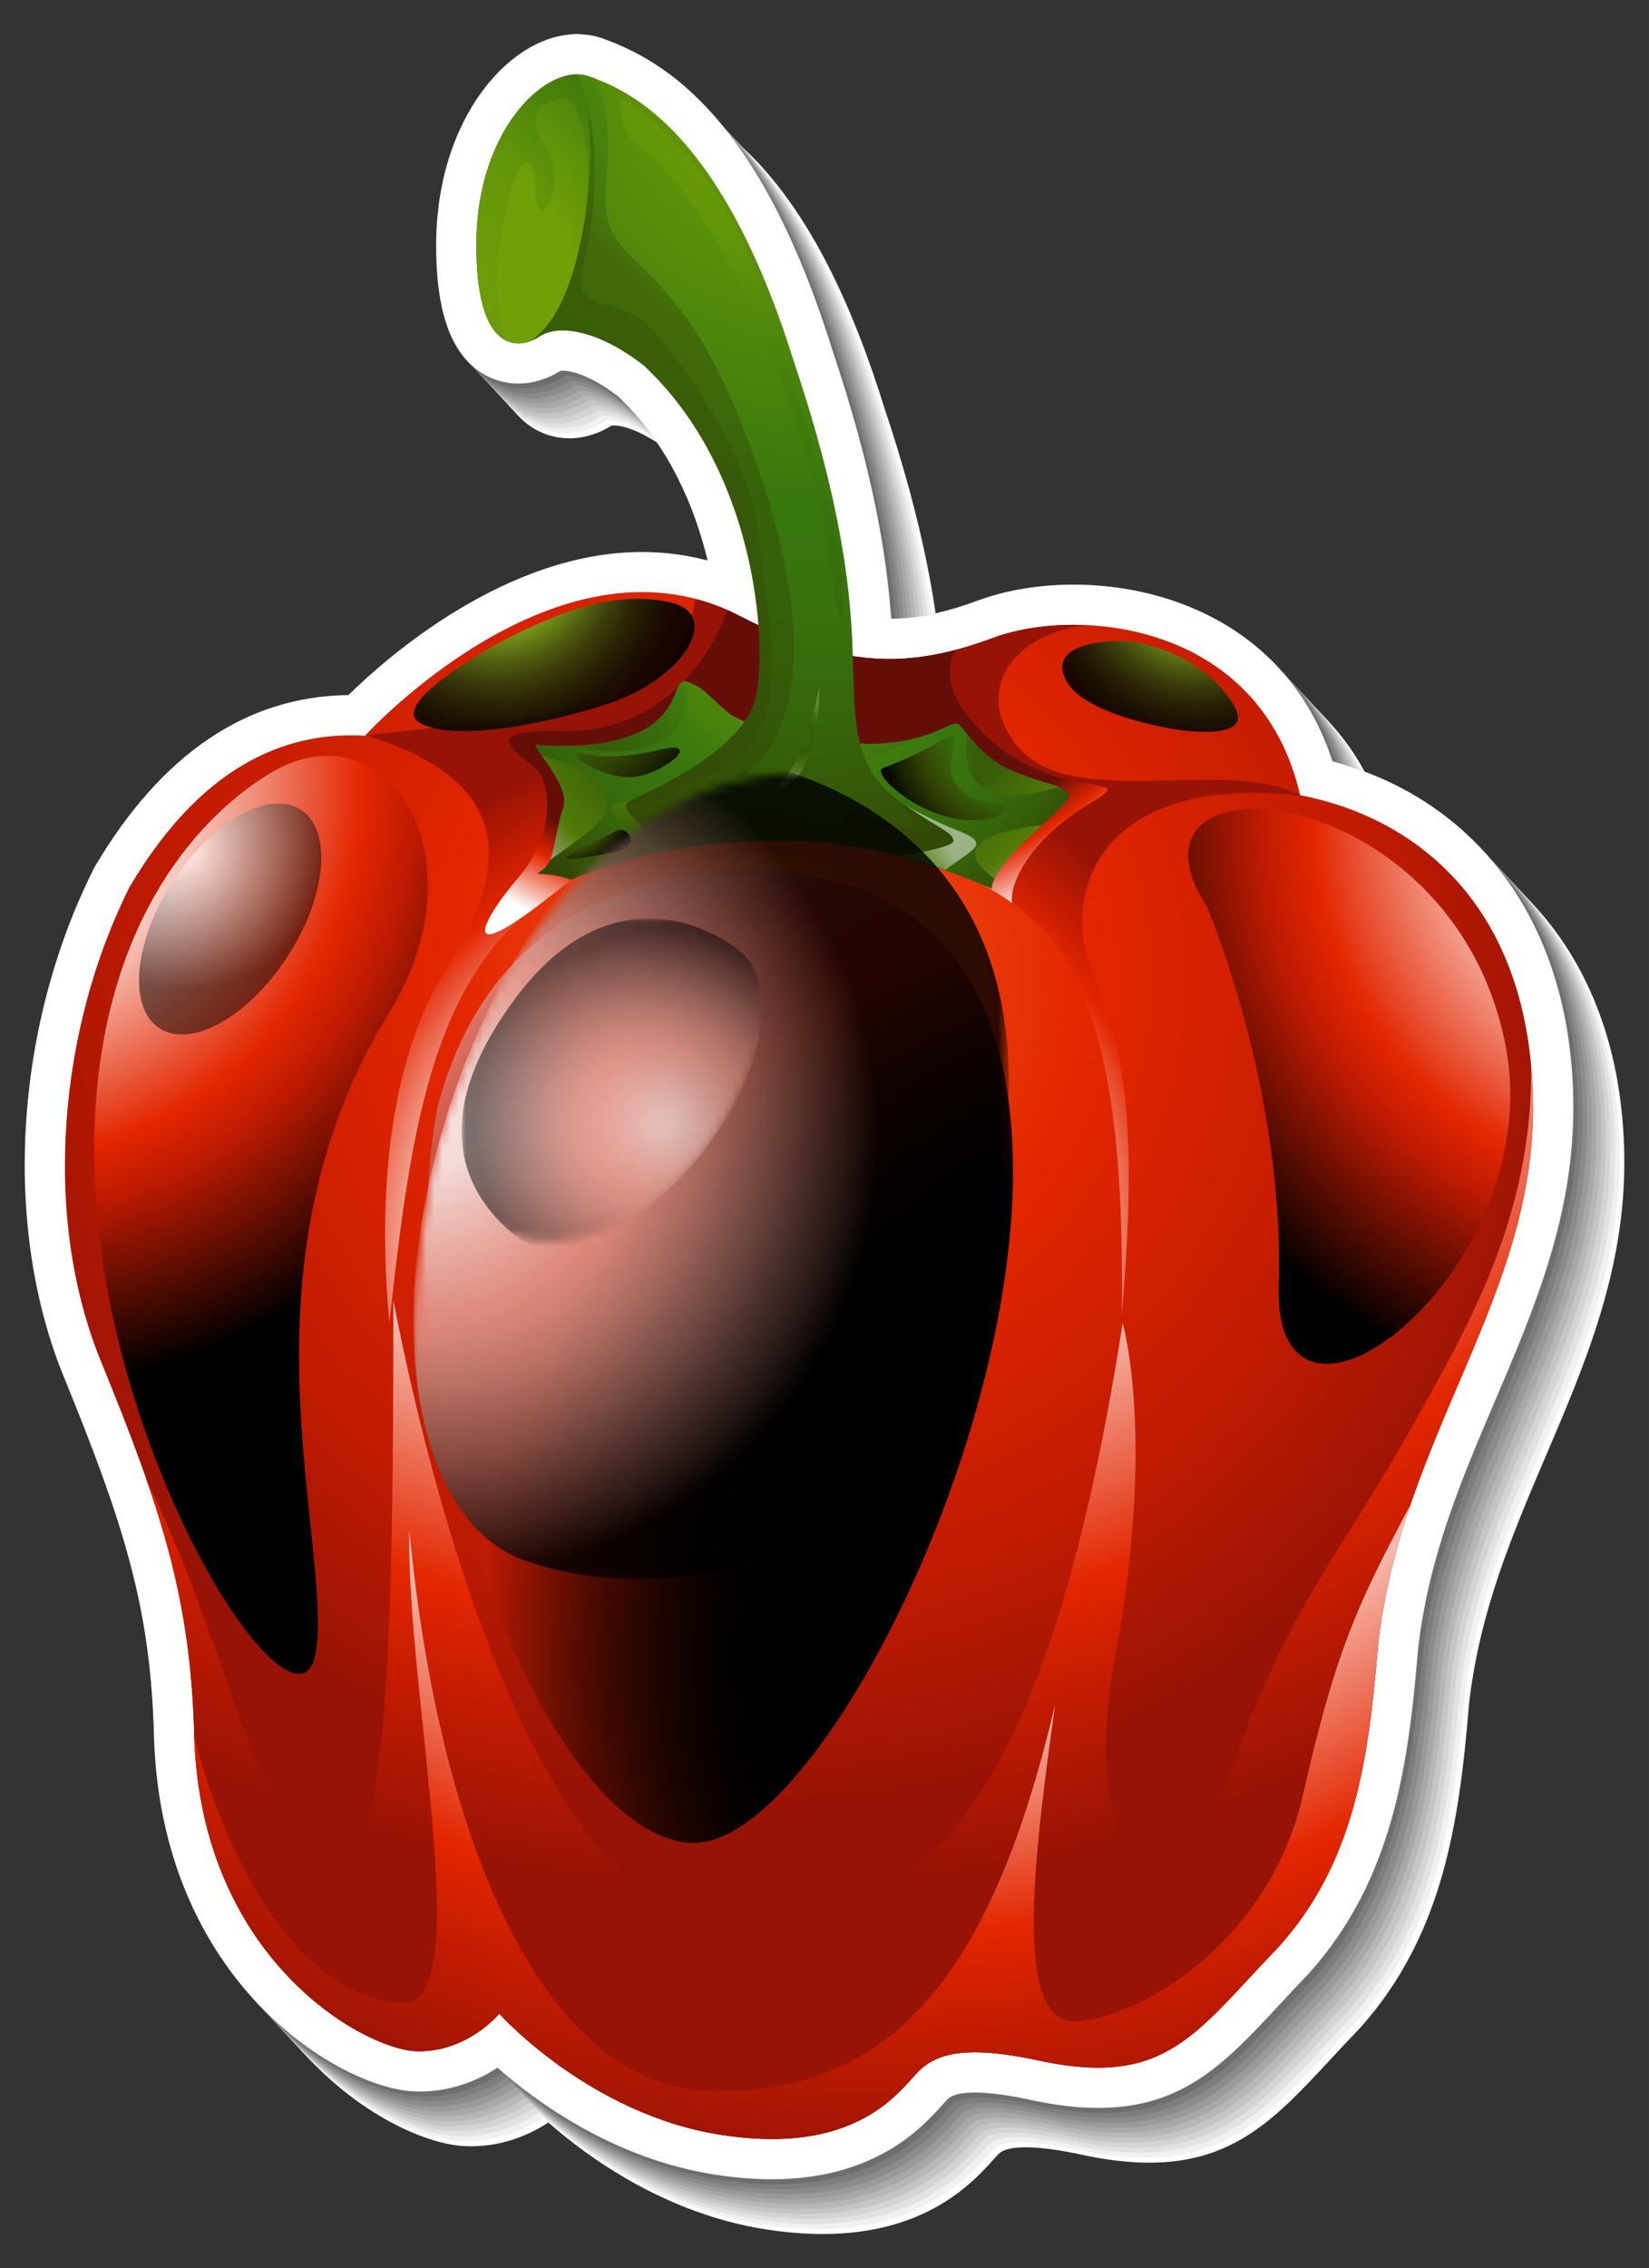 <?xml version="1.0" encoding="utf-8"?>
<!-- Generator: Adobe Illustrator 27.5.0, SVG Export Plug-In . SVG Version: 6.00 Build 0)  -->
<svg version="1.1" id="Layer_1" xmlns="http://www.w3.org/2000/svg" xmlns:xlink="http://www.w3.org/1999/xlink" x="0px" y="0px"
	 viewBox="0 0 198.861 273.4" style="enable-background:new 0 0 198.861 273.4;" xml:space="preserve">
<rect x="0" y="0" width="198.861" height="273.4" fill="#333333" stroke="none"/>
<g>
	<g>
		<path style="fill:#FFFFFF;" d="M195.648,134.861c-0.003-0.05-0.014-0.196-0.019-0.247c-0.007-0.084-0.017-0.167-0.029-0.249
			c-1.759-18.401-12.413-31.639-28.762-35.985c-5.051-15.638-19.179-21.305-31.219-21.305c-1.217,0-2.439,0.058-3.594,0.169
			l-0.221,0.022c-0.473,0.048-0.938,0.104-1.381,0.166l-0.346,0.051c-0.399,0.061-0.793,0.127-1.183,0.199l-0.409,0.078
			c-0.367,0.074-0.727,0.153-1.094,0.24l-0.392,0.094c-0.368,0.093-0.727,0.191-1.153,0.315l-0.278,0.08
			c-0.462,0.143-0.911,0.293-1.34,0.452c-1.672,0.618-3.207,1.096-4.695,1.461l-0.472,0.115c-0.357,0.082-0.713,0.152-1.036,0.215
			l-0.421,0.084c-0.469,0.082-0.935,0.153-1.389,0.207l-0.258,0.024c-0.381,0.041-0.761,0.077-1.133,0.1l-0.501,0.02
			c-0.233,0.009-0.469,0.017-0.703,0.021c-0.528-7.428-2.106-17.599-7.097-32.41C97.825,20.887,86.52,13.985,78.773,11.221
			c-0.719-0.257-1.481-0.41-2.337-0.466c-0.248-0.036-0.503-0.046-0.761-0.053c-0.236,0.002-0.482,0.021-0.743,0.054
			c-0.181,0.016-0.359,0.032-0.529,0.057c-0.38,0.052-0.764,0.128-1.108,0.215c-0.052,0.012-0.103,0.022-0.153,0.035
			c-0.079,0.019-0.157,0.04-0.236,0.064c-0.097,0.026-0.2,0.058-0.323,0.095c-0.319,0.102-0.641,0.222-0.946,0.347
			c-0.084,0.034-0.169,0.07-0.255,0.107c-0.035,0.017-0.079,0.034-0.086,0.037c-0.139,0.058-0.277,0.117-0.399,0.178
			c-0.24,0.114-0.48,0.244-0.726,0.38c-0.031,0.017-0.063,0.035-0.093,0.054c-0.012,0.007-0.1,0.058-0.11,0.064
			c-0.136,0.077-0.269,0.155-0.4,0.235c-0.096,0.056-0.22,0.13-0.293,0.178c-0.143,0.094-0.286,0.193-0.492,0.34
			c-0.027,0.02-0.056,0.04-0.084,0.061c-0.859,0.612-1.677,1.311-2.397,2.048c-0.028,0.027-0.057,0.057-0.086,0.087
			c-0.418,0.431-0.842,0.909-1.265,1.429c-0.089,0.109-0.177,0.226-0.314,0.408c-0.137,0.175-0.272,0.351-0.375,0.492
			c-0.069,0.089-0.137,0.179-0.186,0.25c-0.119,0.167-0.238,0.34-0.341,0.494c-0.098,0.144-0.193,0.295-0.289,0.446l-0.16,0.252
			c-0.09,0.139-0.179,0.276-0.264,0.419c-0.136,0.226-0.267,0.456-0.41,0.709c-0.098,0.177-0.195,0.355-0.285,0.525
			c-0.092,0.171-0.181,0.345-0.271,0.525c-0.152,0.303-0.301,0.616-0.437,0.918l-0.043,0.089c-0.066,0.138-0.131,0.275-0.186,0.4
			c-0.057,0.13-0.112,0.266-0.197,0.481c-0.134,0.325-0.263,0.655-0.388,0.993l-0.053,0.136c-0.055,0.145-0.109,0.288-0.171,0.461
			c-0.046,0.135-0.091,0.274-0.134,0.415l-0.034,0.109c-0.098,0.299-0.191,0.599-0.285,0.913c-0.08,0.272-0.157,0.545-0.224,0.798
			c-0.059,0.219-0.113,0.44-0.171,0.672c-0.057,0.234-0.112,0.472-0.163,0.7c-0.07,0.324-0.134,0.657-0.21,1.068l-0.035,0.184
			c-0.036,0.183-0.07,0.365-0.103,0.56l-0.075,0.485c-0.063,0.424-0.112,0.862-0.159,1.302l-0.035,0.306
			c-0.022,0.185-0.046,0.373-0.062,0.56l-0.021,0.258c-0.069,0.877-0.108,1.707-0.118,2.535c-0.004,0.462-0.003,0.905,0.004,1.337
			c0,0.006,0.003,0.157,0.003,0.157l0.009,0.355c0.006,0.263,0.014,0.521,0.023,0.771l0.03,0.632c0.013,0.211,0.025,0.415,0.04,0.6
			l0.055,0.705c0.004,0.045,0.008,0.089,0.013,0.133l0.033,0.315c0.003,0.033,0.008,0.08,0.013,0.126
			c0.027,0.257,0.058,0.505,0.088,0.731l0.021,0.164c0.779,5.674,3.009,9.255,6.635,10.644c0.241,0.092,0.483,0.169,0.719,0.234
			c0.042,0.013,0.154,0.042,0.198,0.053c0.187,0.046,0.372,0.087,0.52,0.113l0.212,0.036c0.034,0.006,0.067,0.011,0.101,0.015
			c0.133,0.02,0.266,0.034,0.471,0.054c0.073,0.007,0.234,0.019,0.308,0.022l0.245,0.008c0.032,0.001,0.138,0.002,0.17,0.002
			c1.737,0,3.533-0.544,5.085-1.539c0.052-0.007,0.133-0.014,0.246-0.014c1.299,0,3.723,0.813,6.67,3.085
			c6.289,5.976,9.343,13.666,10.824,19.802c-0.089-0.025-0.176-0.05-0.264-0.073c-0.12-0.031-0.241-0.058-0.363-0.078
			c-2.354-0.582-4.803-0.875-7.285-0.875c-16.35,0-30.718,12.643-35.41,17.25c-12.233,0.128-22.505,7.058-30.535,20.603
			c-0.057,0.097-0.111,0.194-0.161,0.294c-9.606,19.107-11.036,43.144-3.641,61.239c6.848,16.757,10.028,26.544,10.765,40.229
			l0.021,0.392c0.045,0.9,0.082,1.815,0.105,2.773c0.884,29.755,22.564,42.487,31.453,42.784c4.188,0.162,7.578-1.308,9.962-2.854
			c4.73,4.165,14.091,11.003,26.25,12.889c2.384,0.368,4.684,0.556,6.839,0.556c12.53,0,18.181-6.303,20.594-8.994
			c0.172-0.191,0.329-0.368,0.468-0.515c0.289-0.309,0.89-0.948,3.427-0.948c1.801,0,4.23,0.335,7.304,1.013
			c2.792,0.568,5.268,0.845,7.566,0.845c10.313,0,15.421-5.504,21.887-12.472c1.089-1.173,2.246-2.421,3.509-3.732
			c0.046-0.047,0.09-0.095,0.133-0.143c9.985-11.23,11.873-24.816,13.043-38.92c0.075-0.688,0.163-1.368,0.26-2.044
			c0.069-0.483,0.15-0.961,0.231-1.448l0.101-0.621c0.09-0.512,0.19-1.017,0.296-1.541l0.098-0.505
			c0.107-0.519,0.225-1.033,0.346-1.554l0.102-0.448c0.126-0.531,0.261-1.056,0.399-1.585l0.1-0.39
			c0.146-0.547,0.3-1.088,0.455-1.627l0.085-0.302c0.171-0.579,0.347-1.152,0.516-1.688l0.066-0.213
			c0.198-0.622,0.402-1.239,0.609-1.85c1.659-4.878,3.688-9.628,5.65-14.222c4.714-11.037,9.589-22.451,9.409-35.92
			c-0.012-1.506-0.084-2.993-0.216-4.489C195.656,134.956,195.652,134.909,195.648,134.861z"/>
		<path style="fill:#F1F1F1;" d="M195.09,134.261c-0.004-0.049-0.015-0.195-0.018-0.246c-0.007-0.084-0.018-0.167-0.029-0.25
			c-1.76-18.4-12.414-31.639-28.762-35.985c-5.051-15.638-19.18-21.304-31.219-21.304c-1.218,0-2.439,0.057-3.595,0.168
			l-0.221,0.022c-0.474,0.049-0.938,0.104-1.381,0.166l-0.345,0.051c-0.399,0.062-0.794,0.127-1.183,0.199l-0.409,0.078
			c-0.368,0.075-0.728,0.153-1.095,0.241l-0.391,0.093c-0.37,0.093-0.727,0.191-1.153,0.315l-0.279,0.08
			c-0.461,0.144-0.91,0.294-1.34,0.452c-1.672,0.618-3.206,1.096-4.694,1.461l-0.472,0.115c-0.358,0.082-0.714,0.152-1.037,0.215
			l-0.42,0.084c-0.469,0.083-0.936,0.153-1.389,0.208l-0.259,0.024c-0.382,0.041-0.761,0.077-1.133,0.101l-0.5,0.02
			c-0.234,0.008-0.469,0.016-0.704,0.02c-0.527-7.427-2.273-17.544-7.096-32.41c-9.016-27.792-20.007-34.793-27.753-37.557
			c-0.719-0.258-1.481-0.411-2.337-0.467c-0.248-0.036-0.503-0.045-0.761-0.053c-0.236,0.002-0.483,0.022-0.743,0.054
			c-0.182,0.017-0.359,0.032-0.53,0.057c-0.381,0.052-0.763,0.133-1.108,0.215c-0.052,0.012-0.102,0.023-0.153,0.035
			c-0.078,0.019-0.156,0.042-0.235,0.065c-0.096,0.027-0.2,0.057-0.323,0.095c-0.321,0.1-0.642,0.222-0.946,0.346
			c-0.084,0.034-0.17,0.071-0.255,0.107c-0.037,0.017-0.079,0.035-0.086,0.037c-0.14,0.058-0.277,0.118-0.399,0.178
			c-0.24,0.115-0.479,0.247-0.727,0.38c-0.031,0.017-0.063,0.035-0.093,0.054c-0.011,0.007-0.099,0.058-0.109,0.065
			c-0.136,0.076-0.269,0.156-0.4,0.234c-0.096,0.058-0.221,0.13-0.293,0.178c-0.144,0.094-0.287,0.192-0.493,0.34
			c-0.027,0.02-0.056,0.04-0.083,0.061c-0.851,0.625-1.661,1.329-2.397,2.048c-0.028,0.028-0.057,0.057-0.086,0.088
			c-0.414,0.434-0.843,0.908-1.266,1.428c-0.088,0.109-0.175,0.226-0.313,0.408c-0.135,0.177-0.271,0.354-0.375,0.492
			c-0.068,0.09-0.137,0.179-0.187,0.25c-0.119,0.167-0.236,0.341-0.341,0.495c-0.098,0.143-0.193,0.294-0.289,0.445l-0.159,0.253
			c-0.091,0.138-0.179,0.275-0.265,0.418c-0.137,0.226-0.268,0.456-0.409,0.709c-0.099,0.176-0.195,0.356-0.285,0.525
			c-0.091,0.172-0.181,0.345-0.272,0.526c-0.152,0.303-0.301,0.615-0.438,0.917l-0.042,0.089c-0.066,0.138-0.131,0.275-0.186,0.4
			c-0.059,0.13-0.11,0.267-0.197,0.481c-0.132,0.326-0.263,0.655-0.388,0.993l-0.053,0.136c-0.056,0.145-0.111,0.288-0.171,0.461
			c-0.047,0.136-0.092,0.274-0.136,0.415l-0.032,0.109c-0.098,0.3-0.192,0.599-0.285,0.913c-0.081,0.271-0.157,0.545-0.224,0.798
			c-0.059,0.219-0.114,0.441-0.171,0.673c-0.057,0.233-0.112,0.471-0.163,0.7c-0.072,0.323-0.136,0.656-0.21,1.067l-0.035,0.184
			c-0.036,0.183-0.07,0.365-0.102,0.56l-0.075,0.484c-0.063,0.424-0.112,0.862-0.16,1.302l-0.034,0.306
			c-0.023,0.186-0.046,0.373-0.062,0.56l-0.022,0.258c-0.069,0.877-0.107,1.708-0.117,2.535c-0.005,0.463-0.004,0.905,0.004,1.338
			c0,0.005,0.002,0.157,0.002,0.157l0.01,0.355c0.005,0.262,0.012,0.521,0.022,0.771l0.03,0.631c0.014,0.212,0.026,0.415,0.041,0.6
			l0.054,0.706c0.005,0.044,0.009,0.088,0.014,0.132l0.032,0.316c0.003,0.032,0.008,0.079,0.014,0.126
			c0.031,0.255,0.056,0.504,0.086,0.73l0.023,0.165c0.778,5.673,3.008,9.254,6.634,10.642c0.241,0.092,0.481,0.17,0.72,0.235
			c0.041,0.012,0.154,0.042,0.197,0.053c0.188,0.045,0.373,0.086,0.521,0.113l0.21,0.035c0.035,0.007,0.069,0.011,0.104,0.015
			c0.133,0.019,0.266,0.037,0.47,0.055c0.073,0.007,0.235,0.018,0.308,0.021l0.245,0.007c0.033,0.001,0.138,0.002,0.17,0.002
			c1.736,0,3.533-0.544,5.085-1.539c0.053-0.007,0.134-0.013,0.245-0.013c1.3,0,3.725,0.813,6.67,3.085
			c6.291,5.976,9.344,13.665,10.825,19.801c-0.088-0.024-0.176-0.05-0.263-0.073c-0.121-0.031-0.242-0.058-0.364-0.078
			c-2.354-0.581-4.803-0.875-7.284-0.875c-16.35,0-30.718,12.643-35.411,17.25c-12.232,0.128-22.504,7.058-30.535,20.603
			c-0.057,0.097-0.11,0.194-0.16,0.295c-9.513,19.153-11.036,43.144-3.642,61.239c6.849,16.757,10.028,26.543,10.765,40.228
			l0.02,0.392c0.047,0.9,0.082,1.815,0.108,2.773c0.808,29.758,22.563,42.464,31.453,42.784c4.188,0.151,7.577-1.308,9.961-2.854
			c4.732,4.165,14.091,11.003,26.25,12.889c2.385,0.368,4.685,0.556,6.839,0.556c12.531,0,18.181-6.302,20.594-8.994
			c0.172-0.191,0.33-0.368,0.468-0.515c0.289-0.309,0.89-0.948,3.428-0.948c1.801,0,4.225,0.359,7.304,1.013
			c2.787,0.593,5.268,0.845,7.566,0.845c10.313,0,15.421-5.504,21.886-12.472c1.089-1.172,2.241-2.426,3.51-3.731
			c0.044-0.046,0.09-0.095,0.132-0.144c9.985-11.23,11.674-24.833,13.042-38.92c0.067-0.689,0.164-1.368,0.262-2.044
			c0.069-0.482,0.149-0.961,0.232-1.448l0.1-0.621c0.091-0.512,0.191-1.017,0.296-1.541l0.099-0.505
			c0.106-0.519,0.225-1.033,0.345-1.554l0.103-0.448c0.126-0.531,0.261-1.055,0.397-1.585l0.102-0.39
			c0.146-0.547,0.3-1.088,0.455-1.627l0.085-0.302c0.171-0.579,0.347-1.151,0.516-1.688l0.066-0.213
			c0.197-0.622,0.402-1.239,0.608-1.851c1.659-4.878,3.688-9.628,5.649-14.222c4.716-11.037,9.547-22.45,9.409-35.92
			c-0.015-1.505-0.074-2.994-0.215-4.489C195.096,134.357,195.093,134.309,195.09,134.261z"/>
		<path style="fill:#E2E2E2;" d="M194.53,133.661c-0.004-0.05-0.013-0.196-0.018-0.248c-0.008-0.083-0.018-0.167-0.029-0.248
			c-1.76-18.4-12.414-31.639-28.762-35.985c-5.051-15.638-19.18-21.306-31.22-21.306c-1.217,0-2.439,0.059-3.594,0.17l-0.222,0.022
			c-0.472,0.048-0.938,0.104-1.38,0.166l-0.345,0.051c-0.4,0.061-0.794,0.127-1.184,0.199l-0.409,0.078
			c-0.367,0.074-0.727,0.153-1.093,0.24l-0.393,0.094c-0.368,0.093-0.727,0.191-1.152,0.315l-0.278,0.08
			c-0.463,0.144-0.912,0.293-1.341,0.452c-1.672,0.618-3.206,1.096-4.694,1.461l-0.472,0.115c-0.358,0.082-0.714,0.152-1.036,0.215
			l-0.421,0.084c-0.469,0.082-0.935,0.153-1.389,0.207l-0.259,0.024c-0.381,0.041-0.761,0.077-1.132,0.1l-0.501,0.019
			c-0.234,0.009-0.469,0.017-0.704,0.021c-0.527-7.428-2.273-17.543-7.097-32.41c-9.017-27.792-20.007-34.793-27.752-37.558
			c-0.72-0.257-1.481-0.41-2.337-0.466c-0.248-0.036-0.504-0.046-0.761-0.053c-0.237,0.002-0.483,0.022-0.744,0.054
			c-0.181,0.016-0.358,0.032-0.529,0.057c-0.38,0.052-0.763,0.132-1.108,0.215c-0.051,0.012-0.102,0.023-0.154,0.035
			c-0.077,0.019-0.156,0.041-0.234,0.064c-0.097,0.027-0.2,0.056-0.323,0.094c-0.321,0.099-0.642,0.224-0.946,0.348
			c-0.085,0.034-0.17,0.07-0.255,0.107c-0.036,0.017-0.08,0.034-0.086,0.037c-0.14,0.059-0.278,0.118-0.4,0.178
			c-0.239,0.115-0.479,0.245-0.726,0.38c-0.031,0.017-0.063,0.035-0.093,0.054c-0.012,0.007-0.1,0.058-0.109,0.063
			c-0.136,0.077-0.269,0.158-0.401,0.236c-0.095,0.057-0.22,0.13-0.292,0.178c-0.143,0.094-0.287,0.192-0.493,0.34
			c-0.027,0.02-0.056,0.04-0.083,0.061c-0.851,0.625-1.667,1.321-2.397,2.048c-0.028,0.027-0.058,0.057-0.087,0.087
			c-0.413,0.434-0.842,0.909-1.264,1.429c-0.09,0.109-0.176,0.227-0.314,0.408c-0.134,0.176-0.271,0.354-0.375,0.492
			c-0.068,0.09-0.136,0.179-0.187,0.25c-0.119,0.167-0.237,0.34-0.341,0.494c-0.098,0.144-0.193,0.295-0.289,0.446l-0.161,0.252
			c-0.089,0.139-0.177,0.275-0.262,0.419c-0.136,0.226-0.269,0.456-0.41,0.709c-0.099,0.177-0.195,0.355-0.286,0.525
			c-0.091,0.17-0.181,0.345-0.271,0.524c-0.152,0.304-0.3,0.617-0.438,0.919l-0.042,0.089c-0.065,0.138-0.13,0.275-0.186,0.4
			c-0.057,0.13-0.109,0.267-0.196,0.481c-0.132,0.326-0.264,0.655-0.389,0.993l-0.053,0.136c-0.055,0.144-0.11,0.288-0.17,0.461
			c-0.048,0.135-0.091,0.274-0.135,0.415l-0.034,0.109c-0.098,0.299-0.192,0.599-0.285,0.913c-0.079,0.271-0.156,0.545-0.224,0.798
			c-0.058,0.219-0.113,0.441-0.17,0.672c-0.057,0.234-0.113,0.472-0.163,0.699c-0.071,0.325-0.135,0.658-0.21,1.069l-0.036,0.184
			c-0.035,0.183-0.069,0.365-0.102,0.56l-0.076,0.485c-0.063,0.424-0.111,0.862-0.159,1.302l-0.035,0.306
			c-0.022,0.185-0.045,0.373-0.062,0.56l-0.021,0.258c-0.069,0.877-0.107,1.707-0.117,2.535c-0.005,0.462,0,0.905,0.004,1.337
			c0,0.006,0.003,0.157,0.003,0.157l0.008,0.354c0.006,0.264,0.014,0.521,0.024,0.771l0.03,0.633c0.012,0.211,0.025,0.415,0.039,0.6
			l0.056,0.705c0.003,0.045,0.007,0.089,0.012,0.133l0.033,0.315c0.003,0.033,0.008,0.08,0.014,0.126
			c0.029,0.257,0.057,0.504,0.087,0.731l0.022,0.164c0.78,5.673,3.009,9.255,6.635,10.644c0.242,0.092,0.483,0.167,0.719,0.234
			c0.042,0.013,0.155,0.042,0.198,0.053c0.187,0.045,0.372,0.087,0.521,0.113l0.211,0.036c0.034,0.006,0.068,0.011,0.103,0.015
			c0.133,0.02,0.265,0.036,0.471,0.054c0.073,0.007,0.233,0.019,0.307,0.021l0.245,0.008c0.032,0.001,0.138,0.002,0.169,0.002
			c1.738,0,3.534-0.544,5.085-1.539c0.053-0.008,0.135-0.014,0.247-0.014c1.299,0,3.723,0.813,6.67,3.085
			c6.29,5.977,9.343,13.666,10.824,19.802c-0.088-0.025-0.175-0.05-0.264-0.073c-0.12-0.031-0.241-0.058-0.363-0.078
			c-2.354-0.582-4.803-0.875-7.284-0.875c-16.351,0-30.719,12.643-35.411,17.25c-12.232,0.128-22.557,7.026-30.535,20.602
			c-0.057,0.098-0.11,0.195-0.161,0.295c-9.606,19.106-11.035,43.145-3.64,61.239c6.848,16.757,10.026,26.544,10.765,40.229
			l0.02,0.392c0.046,0.9,0.079,1.816,0.106,2.773c0.81,29.757,22.563,42.464,31.453,42.784c4.188,0.15,7.578-1.308,9.961-2.855
			c4.73,4.166,14.092,11.004,26.251,12.89c2.383,0.368,4.683,0.556,6.838,0.556c12.53,0,18.181-6.303,20.594-8.994
			c0.172-0.191,0.329-0.368,0.468-0.515c0.289-0.309,0.891-0.948,3.428-0.948c1.801,0,4.225,0.36,7.302,1.013
			c2.788,0.592,5.269,0.845,7.568,0.845c10.313,0,15.42-5.504,21.886-12.473c1.089-1.172,2.241-2.425,3.509-3.73
			c0.046-0.047,0.09-0.095,0.133-0.143c10.025-11.194,11.683-24.834,13.043-38.92c0.066-0.688,0.163-1.368,0.261-2.044
			c0.069-0.483,0.149-0.961,0.232-1.448l0.1-0.621c0.09-0.512,0.19-1.017,0.296-1.541l0.099-0.505
			c0.106-0.519,0.224-1.033,0.346-1.554l0.102-0.448c0.126-0.531,0.26-1.056,0.398-1.585l0.101-0.39
			c0.145-0.547,0.298-1.088,0.454-1.627l0.086-0.302c0.17-0.579,0.347-1.153,0.515-1.688l0.066-0.213
			c0.198-0.622,0.403-1.239,0.609-1.85c1.66-4.878,3.688-9.628,5.65-14.222c4.715-11.037,9.551-22.451,9.409-35.92
			c-0.016-1.506-0.102-2.991-0.216-4.489C194.538,133.756,194.533,133.709,194.53,133.661z"/>
		<path style="fill:#D4D4D4;" d="M193.972,133.061c-0.004-0.05-0.014-0.196-0.018-0.247c-0.009-0.083-0.018-0.167-0.03-0.249
			c-1.759-18.4-12.413-31.639-28.763-35.985c-5.05-15.638-19.178-21.305-31.218-21.305c-1.217,0-2.44,0.058-3.594,0.169
			l-0.222,0.022c-0.472,0.048-0.938,0.104-1.38,0.166l-0.346,0.051c-0.4,0.061-0.794,0.127-1.183,0.199l-0.409,0.078
			c-0.367,0.074-0.727,0.153-1.093,0.24l-0.392,0.094c-0.368,0.093-0.727,0.191-1.153,0.315l-0.278,0.08
			c-0.462,0.144-0.912,0.293-1.34,0.452c-1.673,0.618-3.207,1.096-4.695,1.461l-0.472,0.115c-0.357,0.082-0.713,0.152-1.036,0.215
			l-0.42,0.084c-0.471,0.082-0.936,0.153-1.389,0.207l-0.259,0.024c-0.381,0.041-0.761,0.077-1.132,0.1l-0.503,0.021
			c-0.232,0.008-0.468,0.016-0.702,0.02c-0.529-7.428-2.273-17.543-7.098-32.41C95.833,19.186,84.843,12.185,77.096,9.42
			c-0.718-0.257-1.482-0.41-2.336-0.465c-0.248-0.037-0.504-0.047-0.761-0.054c-0.237,0.002-0.482,0.022-0.743,0.054
			c-0.182,0.016-0.359,0.032-0.529,0.057c-0.38,0.052-0.763,0.133-1.108,0.215c-0.051,0.013-0.103,0.023-0.154,0.035
			c-0.078,0.019-0.156,0.041-0.235,0.064c-0.097,0.027-0.2,0.057-0.323,0.095c-0.32,0.099-0.641,0.223-0.946,0.347
			c-0.084,0.034-0.169,0.07-0.254,0.107c-0.036,0.017-0.08,0.034-0.087,0.037c-0.139,0.059-0.278,0.118-0.399,0.178
			c-0.239,0.115-0.48,0.245-0.726,0.381c-0.031,0.017-0.063,0.034-0.093,0.053c-0.012,0.007-0.101,0.058-0.11,0.064
			c-0.136,0.077-0.268,0.157-0.4,0.235c-0.095,0.057-0.22,0.13-0.293,0.178c-0.143,0.094-0.287,0.192-0.492,0.34
			c-0.027,0.019-0.056,0.041-0.083,0.06c-0.846,0.632-1.669,1.322-2.398,2.048c-0.028,0.027-0.058,0.057-0.086,0.087
			c-0.414,0.435-0.842,0.91-1.265,1.429c-0.089,0.109-0.175,0.227-0.313,0.408c-0.135,0.177-0.271,0.353-0.375,0.492
			c-0.068,0.09-0.137,0.179-0.187,0.25c-0.119,0.167-0.238,0.34-0.341,0.494c-0.098,0.145-0.194,0.295-0.289,0.446l-0.161,0.252
			c-0.089,0.139-0.177,0.276-0.263,0.419c-0.135,0.226-0.268,0.456-0.41,0.709c-0.099,0.177-0.195,0.355-0.286,0.525
			c-0.091,0.171-0.18,0.345-0.271,0.525c-0.152,0.303-0.301,0.616-0.438,0.918l-0.042,0.089c-0.066,0.138-0.131,0.275-0.186,0.4
			c-0.057,0.13-0.11,0.267-0.197,0.481c-0.132,0.326-0.263,0.655-0.388,0.993l-0.053,0.136c-0.055,0.145-0.111,0.288-0.171,0.461
			c-0.047,0.136-0.091,0.274-0.134,0.415l-0.035,0.109c-0.097,0.299-0.191,0.599-0.284,0.913c-0.08,0.272-0.156,0.545-0.224,0.798
			c-0.058,0.219-0.113,0.441-0.171,0.672c-0.057,0.234-0.113,0.472-0.162,0.7c-0.071,0.324-0.135,0.657-0.211,1.068l-0.036,0.184
			c-0.035,0.183-0.068,0.365-0.102,0.559l-0.075,0.485c-0.063,0.424-0.112,0.862-0.159,1.302l-0.035,0.306
			c-0.022,0.186-0.045,0.373-0.063,0.56l-0.02,0.258c-0.069,0.877-0.108,1.707-0.117,2.535c-0.006,0.462,0,0.905,0.003,1.337
			c0,0.006,0.003,0.157,0.003,0.157l0.009,0.355c0.006,0.263,0.014,0.521,0.023,0.771l0.03,0.632c0.013,0.211,0.026,0.415,0.04,0.6
			l0.055,0.705c0.004,0.045,0.008,0.089,0.013,0.133l0.033,0.315c0.003,0.033,0.008,0.08,0.012,0.126
			c0.027,0.257,0.059,0.505,0.089,0.731l0.021,0.164c0.779,5.674,3.009,9.255,6.635,10.644c0.241,0.092,0.483,0.167,0.718,0.234
			c0.042,0.013,0.155,0.042,0.199,0.053c0.187,0.045,0.372,0.087,0.52,0.113l0.212,0.036c0.034,0.006,0.068,0.011,0.102,0.015
			c0.133,0.02,0.266,0.034,0.472,0.054c0.072,0.007,0.233,0.019,0.306,0.021l0.246,0.008c0.032,0.001,0.138,0.002,0.169,0.002
			c1.738,0,3.534-0.544,5.085-1.538c0.053-0.008,0.134-0.015,0.247-0.015c1.299,0,3.723,0.814,6.67,3.085
			c6.289,5.977,9.342,13.666,10.823,19.802c-0.087-0.025-0.175-0.05-0.263-0.073c-0.12-0.031-0.241-0.058-0.364-0.078
			c-2.354-0.582-4.802-0.875-7.284-0.875c-16.351,0-30.718,12.643-35.41,17.25c-12.233,0.128-22.504,7.058-30.535,20.602
			c-0.057,0.097-0.111,0.194-0.161,0.295c-9.607,19.106-11.036,43.143-3.641,61.238c6.848,16.757,10.027,26.544,10.765,40.229
			l0.02,0.392c0.045,0.9,0.081,1.815,0.106,2.773c0.884,29.755,22.563,42.464,31.453,42.784c4.19,0.15,7.578-1.308,9.962-2.853
			c4.73,4.165,14.091,11.003,26.25,12.889c2.384,0.368,4.684,0.556,6.839,0.556c12.53,0,18.181-6.303,20.594-8.994
			c0.172-0.191,0.329-0.368,0.467-0.515c0.29-0.309,0.892-0.948,3.428-0.948c1.801,0,4.225,0.36,7.303,1.014
			c2.788,0.591,5.269,0.844,7.566,0.844c10.314,0,15.422-5.504,21.888-12.472c1.089-1.173,2.239-2.425,3.509-3.731
			c0.046-0.047,0.089-0.095,0.133-0.144c10.024-11.194,11.683-24.833,13.043-38.92c0.066-0.688,0.163-1.368,0.261-2.044
			c0.068-0.483,0.149-0.961,0.23-1.448l0.101-0.621c0.09-0.512,0.19-1.017,0.296-1.541l0.099-0.505
			c0.106-0.519,0.223-1.033,0.346-1.554l0.101-0.448c0.126-0.531,0.26-1.056,0.399-1.585l0.101-0.39
			c0.145-0.547,0.298-1.088,0.454-1.627l0.085-0.302c0.171-0.579,0.347-1.152,0.515-1.688l0.067-0.213
			c0.198-0.622,0.402-1.239,0.609-1.851c1.659-4.878,3.688-9.628,5.65-14.222c4.715-11.037,9.55-22.451,9.409-35.92
			c-0.017-1.506-0.102-2.991-0.216-4.489C193.98,133.155,193.975,133.108,193.972,133.061z"/>
		<path style="fill:#C5C5C5;" d="M193.413,132.461c-0.004-0.05-0.014-0.196-0.019-0.247c-0.008-0.083-0.017-0.167-0.029-0.249
			c-1.759-18.4-12.414-31.639-28.762-35.985c-5.051-15.638-19.18-21.305-31.219-21.305c-1.218,0-2.439,0.057-3.594,0.169
			l-0.221,0.022c-0.473,0.048-0.938,0.104-1.382,0.166l-0.345,0.051c-0.399,0.061-0.794,0.127-1.183,0.199l-0.409,0.078
			c-0.368,0.074-0.727,0.153-1.094,0.24l-0.392,0.094c-0.369,0.093-0.727,0.191-1.153,0.315l-0.278,0.08
			c-0.462,0.143-0.911,0.293-1.341,0.452c-1.672,0.618-3.206,1.096-4.694,1.461l-0.472,0.115c-0.358,0.082-0.713,0.152-1.036,0.215
			l-0.421,0.084c-0.469,0.082-0.935,0.153-1.389,0.207l-0.259,0.024c-0.381,0.041-0.76,0.077-1.132,0.1l-0.501,0.021
			c-0.233,0.008-0.469,0.016-0.704,0.02c-0.527-7.428-2.273-17.544-7.096-32.41C95.275,18.585,84.284,11.585,76.538,8.82
			c-0.719-0.257-1.481-0.41-2.337-0.466c-0.248-0.036-0.503-0.046-0.761-0.053c-0.236,0.002-0.483,0.022-0.743,0.054
			c-0.182,0.016-0.359,0.032-0.529,0.057c-0.38,0.052-0.763,0.132-1.108,0.215c-0.052,0.012-0.103,0.022-0.154,0.035
			c-0.078,0.019-0.157,0.041-0.235,0.064c-0.097,0.027-0.2,0.057-0.323,0.095C70.025,8.92,69.705,9.044,69.4,9.168
			c-0.084,0.034-0.169,0.07-0.255,0.107c-0.036,0.017-0.079,0.034-0.086,0.037c-0.14,0.059-0.277,0.118-0.399,0.178
			c-0.24,0.115-0.479,0.245-0.726,0.38c-0.031,0.017-0.063,0.035-0.093,0.054c-0.012,0.007-0.1,0.058-0.11,0.064
			c-0.136,0.077-0.269,0.157-0.4,0.235c-0.095,0.057-0.22,0.13-0.293,0.178c-0.144,0.094-0.287,0.192-0.492,0.34
			c-0.028,0.02-0.057,0.04-0.084,0.061c-0.851,0.625-1.667,1.322-2.397,2.048c-0.028,0.027-0.057,0.057-0.086,0.087
			c-0.418,0.431-0.842,0.909-1.265,1.429c-0.089,0.109-0.176,0.227-0.313,0.408c-0.135,0.177-0.271,0.353-0.375,0.492
			c-0.068,0.09-0.137,0.179-0.187,0.25c-0.12,0.167-0.238,0.34-0.342,0.494c-0.097,0.145-0.192,0.295-0.288,0.446l-0.16,0.252
			c-0.09,0.139-0.179,0.276-0.264,0.419c-0.136,0.226-0.268,0.455-0.41,0.709c-0.099,0.177-0.195,0.355-0.285,0.524
			c-0.092,0.172-0.181,0.346-0.272,0.526c-0.153,0.303-0.301,0.616-0.438,0.918l-0.042,0.089c-0.066,0.138-0.131,0.275-0.185,0.4
			c-0.058,0.129-0.11,0.267-0.197,0.481c-0.132,0.326-0.263,0.655-0.388,0.993l-0.053,0.136c-0.055,0.145-0.111,0.288-0.171,0.461
			c-0.047,0.136-0.091,0.274-0.134,0.415l-0.034,0.109c-0.098,0.299-0.192,0.599-0.285,0.913c-0.081,0.272-0.156,0.545-0.224,0.798
			c-0.058,0.219-0.114,0.441-0.171,0.672c-0.057,0.234-0.112,0.472-0.163,0.7c-0.07,0.324-0.134,0.657-0.21,1.068l-0.035,0.184
			c-0.036,0.183-0.07,0.365-0.102,0.559l-0.075,0.485c-0.063,0.424-0.112,0.862-0.159,1.302l-0.035,0.306
			c-0.022,0.185-0.046,0.373-0.062,0.56l-0.022,0.258c-0.068,0.877-0.107,1.707-0.117,2.535c-0.005,0.462,0,0.905,0.004,1.337
			c0,0.006,0.003,0.157,0.003,0.157l0.009,0.355c0.006,0.263,0.013,0.521,0.023,0.771l0.03,0.632c0.013,0.211,0.025,0.415,0.04,0.6
			l0.055,0.705c0.004,0.045,0.008,0.089,0.013,0.133l0.033,0.315c0.002,0.033,0.007,0.08,0.013,0.126
			c0.029,0.257,0.057,0.505,0.087,0.731l0.022,0.164c0.779,5.674,3.008,9.255,6.635,10.643c0.241,0.092,0.482,0.167,0.719,0.234
			c0.041,0.013,0.154,0.042,0.198,0.053c0.187,0.045,0.372,0.087,0.52,0.113l0.211,0.036c0.034,0.006,0.068,0.011,0.103,0.015
			c0.133,0.019,0.266,0.034,0.471,0.054c0.073,0.007,0.234,0.019,0.308,0.021l0.245,0.008c0.032,0.001,0.137,0.002,0.169,0.002
			c1.737,0,3.533-0.544,5.085-1.539c0.053-0.007,0.134-0.014,0.247-0.014c1.298,0,3.723,0.813,6.669,3.085
			c6.29,5.977,9.343,13.666,10.824,19.802c-0.088-0.025-0.175-0.05-0.263-0.073c-0.12-0.031-0.242-0.058-0.364-0.078
			c-2.354-0.582-4.803-0.875-7.284-0.875c-16.35,0-30.718,12.643-35.41,17.25c-12.233,0.128-22.505,7.057-30.535,20.603
			c-0.058,0.097-0.111,0.194-0.161,0.295c-9.607,19.106-11.036,43.144-3.641,61.238c6.848,16.757,10.027,26.544,10.765,40.228
			l0.02,0.393c0.046,0.9,0.08,1.816,0.107,2.773c0.81,29.757,22.563,42.464,31.453,42.784c4.188,0.15,7.578-1.308,9.961-2.854
			c4.731,4.165,14.092,11.003,26.251,12.889c2.384,0.368,4.684,0.556,6.839,0.556c12.53,0,18.181-6.303,20.593-8.994
			c0.173-0.191,0.33-0.368,0.468-0.515c0.289-0.31,0.891-0.948,3.428-0.948c1.801,0,4.225,0.36,7.304,1.013
			c2.787,0.592,5.268,0.845,7.566,0.845c10.313,0,15.421-5.504,21.887-12.472c1.088-1.173,2.24-2.426,3.509-3.731
			c0.045-0.047,0.09-0.095,0.133-0.144c9.984-11.23,11.683-24.833,13.042-38.92c0.066-0.689,0.163-1.368,0.261-2.044
			c0.069-0.483,0.149-0.961,0.231-1.448l0.101-0.621c0.09-0.512,0.19-1.017,0.295-1.541l0.099-0.505
			c0.107-0.519,0.225-1.033,0.346-1.554l0.102-0.448c0.126-0.531,0.261-1.056,0.398-1.585l0.101-0.39
			c0.146-0.547,0.3-1.088,0.455-1.628l0.085-0.301c0.171-0.579,0.347-1.152,0.516-1.689l0.066-0.213
			c0.197-0.622,0.402-1.239,0.608-1.851c1.66-4.878,3.689-9.628,5.651-14.222c4.714-11.037,9.55-22.451,9.409-35.92
			c-0.017-1.506-0.102-2.991-0.217-4.489C193.42,132.556,193.416,132.509,193.413,132.461z"/>
		<path style="fill:#B7B7B7;" d="M192.854,131.861c-0.003-0.051-0.013-0.197-0.018-0.248c-0.008-0.083-0.017-0.167-0.029-0.248
			c-1.758-18.4-12.413-31.639-28.762-35.985c-5.051-15.639-19.18-21.306-31.22-21.306c-1.217,0-2.438,0.059-3.594,0.17l-0.22,0.021
			c-0.474,0.048-0.938,0.104-1.382,0.167l-0.345,0.051c-0.398,0.061-0.794,0.127-1.184,0.199l-0.409,0.077
			c-0.367,0.074-0.726,0.154-1.093,0.241l-0.393,0.093c-0.367,0.093-0.727,0.192-1.152,0.316l-0.277,0.079
			c-0.464,0.144-0.912,0.294-1.342,0.453c-1.671,0.617-3.206,1.095-4.694,1.461l-0.472,0.115c-0.358,0.081-0.713,0.152-1.036,0.215
			l-0.421,0.084c-0.469,0.082-0.934,0.152-1.389,0.207l-0.259,0.024c-0.38,0.04-0.761,0.076-1.132,0.099l-0.5,0.021
			c-0.235,0.008-0.47,0.016-0.705,0.02c-0.527-7.427-2.272-17.544-7.095-32.41C94.718,17.985,83.725,10.984,75.98,8.221
			c-0.72-0.258-1.482-0.411-2.338-0.466c-0.248-0.036-0.502-0.046-0.761-0.053c-0.236,0.001-0.482,0.022-0.744,0.054
			c-0.18,0.016-0.358,0.032-0.528,0.056c-0.381,0.052-0.763,0.133-1.108,0.216c-0.051,0.012-0.102,0.022-0.153,0.034
			c-0.079,0.017-0.157,0.041-0.236,0.064c-0.097,0.027-0.201,0.057-0.323,0.095c-0.32,0.099-0.642,0.223-0.946,0.347
			c-0.084,0.034-0.171,0.07-0.254,0.107c-0.036,0.017-0.081,0.034-0.087,0.038c-0.136,0.066-0.278,0.118-0.4,0.178
			c-0.239,0.115-0.479,0.242-0.726,0.38c-0.03,0.017-0.063,0.034-0.093,0.053c-0.011,0.008-0.1,0.059-0.109,0.064
			c-0.136,0.077-0.268,0.158-0.4,0.236c-0.096,0.057-0.221,0.129-0.293,0.177c-0.144,0.093-0.288,0.191-0.493,0.341
			c-0.026,0.02-0.056,0.04-0.083,0.061c-0.851,0.625-1.666,1.321-2.397,2.048c-0.027,0.026-0.056,0.057-0.086,0.087
			c-0.421,0.428-0.839,0.912-1.264,1.429c-0.09,0.109-0.177,0.226-0.314,0.407c-0.135,0.176-0.271,0.353-0.376,0.493
			c-0.066,0.09-0.135,0.179-0.186,0.25c-0.118,0.168-0.237,0.341-0.341,0.494c-0.098,0.144-0.193,0.295-0.29,0.445l-0.159,0.252
			c-0.091,0.14-0.177,0.276-0.263,0.42c-0.136,0.226-0.27,0.454-0.411,0.709c-0.098,0.176-0.193,0.355-0.284,0.525
			c-0.091,0.171-0.183,0.345-0.273,0.524c-0.152,0.304-0.299,0.617-0.436,0.919l-0.043,0.089c-0.066,0.137-0.131,0.275-0.187,0.4
			c-0.057,0.13-0.11,0.266-0.196,0.48c-0.132,0.327-0.262,0.656-0.387,0.993l-0.053,0.136c-0.056,0.144-0.111,0.288-0.171,0.461
			c-0.048,0.136-0.091,0.275-0.135,0.415l-0.035,0.11c-0.098,0.299-0.191,0.598-0.285,0.912c-0.08,0.271-0.157,0.546-0.224,0.798
			c-0.059,0.22-0.113,0.441-0.17,0.673c-0.057,0.234-0.114,0.472-0.163,0.699c-0.071,0.325-0.135,0.658-0.21,1.068l-0.034,0.184
			c-0.036,0.183-0.071,0.364-0.104,0.56l-0.075,0.485c-0.064,0.424-0.112,0.861-0.159,1.302l-0.035,0.305
			c-0.023,0.186-0.046,0.373-0.063,0.561l-0.021,0.258c-0.068,0.877-0.107,1.707-0.117,2.535c-0.004,0.462,0.001,0.905,0.004,1.337
			c0,0.006,0.004,0.157,0.004,0.157l0.007,0.354c0.006,0.264,0.014,0.521,0.025,0.771l0.03,0.633c0.011,0.21,0.024,0.415,0.038,0.6
			l0.057,0.705c0.004,0.045,0.006,0.088,0.011,0.133l0.034,0.314c0.002,0.034,0.008,0.08,0.013,0.127
			c0.026,0.256,0.058,0.504,0.088,0.731l0.021,0.163c0.781,5.674,3.009,9.256,6.635,10.644c0.243,0.093,0.485,0.166,0.72,0.234
			c0.042,0.013,0.154,0.042,0.197,0.054c0.186,0.047,0.372,0.087,0.52,0.113l0.211,0.036c0.034,0.006,0.068,0.01,0.103,0.015
			c0.133,0.021,0.265,0.035,0.472,0.054c0.072,0.006,0.233,0.019,0.306,0.021l0.245,0.008c0.032,0.002,0.139,0.002,0.171,0.002
			c1.737,0,3.533-0.544,5.085-1.538c0.051-0.008,0.133-0.014,0.246-0.014c1.298,0,3.723,0.813,6.669,3.084
			c6.29,5.978,9.343,13.667,10.825,19.802c-0.089-0.024-0.176-0.049-0.264-0.072c-0.121-0.031-0.242-0.059-0.364-0.079
			c-2.354-0.582-4.803-0.875-7.284-0.875c-16.35,0-30.718,12.644-35.41,17.251c-12.232,0.127-22.505,7.058-30.536,20.602
			c-0.057,0.097-0.109,0.195-0.161,0.295c-9.656,19.081-11.035,43.144-3.639,61.239c6.847,16.757,10.027,26.544,10.765,40.229
			l0.019,0.392c0.046,0.9,0.081,1.815,0.106,2.772c0.796,29.758,22.564,42.464,31.453,42.784c4.188,0.151,7.578-1.308,9.961-2.854
			c4.73,4.166,14.092,11.004,26.251,12.889c2.383,0.369,4.683,0.557,6.839,0.557c12.529,0,18.17-6.313,20.593-8.995
			c0.173-0.191,0.331-0.367,0.468-0.514c0.289-0.309,0.892-0.948,3.429-0.948c1.8,0,4.225,0.36,7.303,1.013
			c2.788,0.592,5.268,0.844,7.566,0.844c10.313,0,15.42-5.503,21.887-12.472c1.089-1.173,2.245-2.42,3.508-3.73
			c0.046-0.048,0.091-0.096,0.133-0.145c9.847-11.352,11.684-24.833,13.044-38.919c0.066-0.688,0.162-1.368,0.26-2.044
			c0.069-0.483,0.149-0.961,0.231-1.449l0.1-0.62c0.091-0.513,0.191-1.017,0.296-1.542l0.099-0.504
			c0.108-0.519,0.226-1.033,0.347-1.554l0.101-0.448c0.126-0.531,0.261-1.056,0.399-1.585l0.1-0.39
			c0.145-0.548,0.3-1.089,0.456-1.627l0.085-0.302c0.169-0.579,0.346-1.153,0.516-1.689l0.065-0.212
			c0.197-0.622,0.402-1.239,0.608-1.852c1.66-4.877,3.688-9.628,5.651-14.221c4.714-11.037,9.55-22.451,9.408-35.92
			c-0.016-1.506-0.1-2.992-0.216-4.49C192.861,131.956,192.856,131.909,192.854,131.861z"/>
		<path style="fill:#A8A8A8;" d="M192.295,131.261c-0.004-0.05-0.014-0.196-0.018-0.247c-0.008-0.083-0.018-0.167-0.029-0.249
			c-1.76-18.4-12.414-31.639-28.763-35.985c-5.051-15.639-19.179-21.305-31.219-21.305c-1.217,0-2.439,0.058-3.594,0.169
			l-0.221,0.021c-0.473,0.049-0.938,0.104-1.381,0.167l-0.345,0.051c-0.4,0.061-0.794,0.127-1.184,0.199l-0.409,0.077
			c-0.367,0.075-0.727,0.154-1.093,0.241l-0.393,0.093c-0.368,0.093-0.727,0.192-1.152,0.316l-0.279,0.079
			c-0.462,0.145-0.911,0.294-1.34,0.453c-1.672,0.617-3.207,1.095-4.694,1.461l-0.472,0.115c-0.358,0.082-0.714,0.152-1.037,0.215
			l-0.42,0.084c-0.47,0.082-0.936,0.152-1.389,0.207l-0.259,0.024c-0.381,0.041-0.761,0.076-1.132,0.1l-0.501,0.021
			c-0.234,0.007-0.47,0.015-0.704,0.019c-0.527-7.427-2.273-17.543-7.096-32.409C94.157,17.386,83.166,10.385,75.42,7.62
			c-0.719-0.257-1.481-0.411-2.336-0.465c-0.249-0.037-0.504-0.047-0.761-0.054c-0.237,0.002-0.483,0.021-0.744,0.054
			c-0.181,0.016-0.358,0.031-0.529,0.056c-0.38,0.052-0.763,0.134-1.108,0.216c-0.051,0.013-0.103,0.023-0.153,0.034
			c-0.079,0.018-0.157,0.042-0.236,0.064c-0.097,0.027-0.199,0.058-0.322,0.096c-0.321,0.099-0.641,0.224-0.946,0.347
			c-0.085,0.034-0.171,0.069-0.255,0.106c-0.036,0.017-0.08,0.034-0.087,0.038c-0.139,0.057-0.277,0.118-0.399,0.178
			c-0.239,0.115-0.481,0.241-0.726,0.38c-0.031,0.017-0.063,0.034-0.093,0.053c-0.012,0.008-0.1,0.059-0.11,0.065
			c-0.135,0.076-0.268,0.156-0.4,0.235c-0.095,0.058-0.22,0.129-0.293,0.177c-0.144,0.094-0.287,0.193-0.492,0.341
			c-0.027,0.02-0.056,0.04-0.083,0.061c-0.851,0.625-1.668,1.322-2.398,2.048c-0.029,0.027-0.058,0.057-0.087,0.087
			c-0.418,0.431-0.84,0.911-1.265,1.429c-0.089,0.108-0.175,0.227-0.313,0.408c-0.134,0.177-0.271,0.353-0.375,0.492
			c-0.068,0.09-0.137,0.178-0.187,0.25c-0.118,0.167-0.237,0.34-0.341,0.494c-0.098,0.144-0.193,0.295-0.289,0.445l-0.16,0.252
			c-0.09,0.14-0.178,0.276-0.264,0.42c-0.134,0.225-0.268,0.454-0.41,0.709c-0.098,0.177-0.194,0.356-0.285,0.525
			c-0.092,0.171-0.181,0.345-0.271,0.525c-0.152,0.303-0.3,0.616-0.437,0.918l-0.043,0.089c-0.066,0.137-0.131,0.275-0.186,0.4
			c-0.057,0.13-0.109,0.266-0.197,0.481c-0.131,0.326-0.262,0.655-0.387,0.992l-0.054,0.136c-0.055,0.145-0.11,0.289-0.17,0.461
			c-0.048,0.137-0.091,0.275-0.135,0.415l-0.034,0.11c-0.098,0.299-0.192,0.598-0.285,0.912c-0.08,0.271-0.156,0.546-0.224,0.799
			c-0.058,0.219-0.113,0.441-0.17,0.672c-0.058,0.234-0.113,0.472-0.163,0.7c-0.071,0.324-0.135,0.657-0.211,1.067l-0.035,0.185
			c-0.035,0.183-0.069,0.365-0.102,0.559l-0.076,0.485c-0.063,0.424-0.111,0.862-0.159,1.302l-0.035,0.305
			c-0.022,0.186-0.045,0.373-0.061,0.561l-0.022,0.258c-0.069,0.877-0.108,1.707-0.117,2.535c-0.005,0.462,0,0.905,0.003,1.337
			c0,0.006,0.003,0.157,0.003,0.157l0.009,0.355c0.006,0.263,0.014,0.521,0.023,0.771l0.03,0.632c0.013,0.21,0.026,0.415,0.04,0.6
			l0.055,0.705c0.004,0.045,0.008,0.089,0.013,0.133l0.033,0.314c0.003,0.034,0.008,0.08,0.014,0.127
			c0.028,0.256,0.057,0.504,0.087,0.731l0.021,0.163c0.779,5.674,3.009,9.256,6.635,10.645c0.241,0.092,0.484,0.165,0.719,0.233
			c0.042,0.013,0.154,0.042,0.198,0.054c0.187,0.047,0.372,0.087,0.52,0.113l0.212,0.036c0.034,0.006,0.068,0.011,0.102,0.015
			c0.132,0.019,0.265,0.036,0.471,0.054c0.072,0.007,0.233,0.019,0.307,0.021l0.245,0.008c0.032,0.002,0.138,0.002,0.17,0.002
			c1.737,0,3.533-0.544,5.085-1.537c0.052-0.009,0.134-0.015,0.246-0.015c1.299,0,3.723,0.813,6.67,3.084
			c6.29,5.978,9.343,13.667,10.824,19.803c-0.088-0.025-0.176-0.05-0.264-0.073c-0.12-0.031-0.241-0.059-0.363-0.079
			c-2.354-0.581-4.803-0.875-7.285-0.875c-16.35,0-30.718,12.644-35.41,17.251c-12.233,0.127-22.504,7.058-30.535,20.602
			c-0.057,0.097-0.111,0.195-0.161,0.296c-9.606,19.105-11.035,43.144-3.641,61.238c6.848,16.757,10.028,26.544,10.765,40.229
			l0.021,0.392c0.045,0.9,0.079,1.815,0.105,2.773c0.811,29.757,22.564,42.464,31.453,42.784c4.189,0.15,7.578-1.309,9.962-2.854
			c4.73,4.166,14.092,11.004,26.25,12.889c2.384,0.369,4.684,0.557,6.839,0.557c12.53,0,18.174-6.31,20.594-8.995
			c0.171-0.19,0.329-0.367,0.468-0.514c0.289-0.309,0.891-0.948,3.427-0.948c1.801,0,4.226,0.36,7.304,1.014
			c2.788,0.591,5.268,0.843,7.566,0.843c10.313,0,15.421-5.503,21.887-12.472c1.089-1.172,2.24-2.425,3.509-3.73
			c0.046-0.047,0.09-0.095,0.133-0.145c9.909-11.297,11.683-24.832,13.043-38.919c0.066-0.689,0.163-1.368,0.261-2.044
			c0.068-0.483,0.149-0.961,0.23-1.448l0.101-0.621c0.09-0.513,0.19-1.017,0.296-1.542l0.099-0.504
			c0.106-0.519,0.225-1.033,0.346-1.554l0.1-0.448c0.126-0.531,0.261-1.056,0.4-1.585l0.1-0.39c0.145-0.547,0.299-1.088,0.454-1.627
			l0.086-0.302c0.17-0.579,0.347-1.152,0.515-1.689l0.066-0.212c0.198-0.622,0.402-1.239,0.609-1.852
			c1.659-4.877,3.688-9.628,5.65-14.221c4.715-11.037,9.55-22.451,9.409-35.92c-0.017-1.506-0.1-2.992-0.216-4.49
			C192.303,131.355,192.298,131.309,192.295,131.261z"/>
		<path style="fill:#9A9A9A;" d="M191.736,130.66c-0.004-0.049-0.014-0.195-0.019-0.247c-0.007-0.083-0.017-0.167-0.029-0.249
			c-1.759-18.4-12.414-31.639-28.762-35.985c-5.051-15.638-19.179-21.305-31.219-21.305c-1.218,0-2.439,0.058-3.594,0.169
			l-0.221,0.022c-0.473,0.049-0.938,0.104-1.382,0.166l-0.345,0.051c-0.399,0.06-0.794,0.127-1.183,0.199l-0.409,0.078
			c-0.368,0.075-0.727,0.153-1.094,0.24l-0.392,0.094c-0.369,0.093-0.727,0.191-1.153,0.315l-0.278,0.08
			c-0.462,0.144-0.911,0.293-1.34,0.452c-1.672,0.618-3.207,1.096-4.695,1.461l-0.472,0.115c-0.357,0.083-0.713,0.152-1.036,0.215
			l-0.421,0.084c-0.469,0.082-0.935,0.153-1.389,0.207l-0.258,0.024c-0.381,0.041-0.761,0.077-1.133,0.101l-0.501,0.019
			c-0.233,0.008-0.469,0.016-0.703,0.02c-0.528-7.428-2.273-17.543-7.097-32.41C93.599,16.785,82.607,9.784,74.861,7.02
			c-0.719-0.257-1.481-0.41-2.337-0.465c-0.248-0.037-0.503-0.047-0.761-0.054c-0.236,0.002-0.482,0.023-0.743,0.054
			c-0.181,0.016-0.359,0.032-0.529,0.057c-0.38,0.052-0.763,0.133-1.108,0.215c-0.052,0.013-0.103,0.023-0.153,0.035
			c-0.079,0.018-0.156,0.042-0.236,0.065c-0.096,0.027-0.2,0.056-0.323,0.094c-0.321,0.099-0.641,0.223-0.946,0.347
			c-0.084,0.034-0.169,0.07-0.255,0.108c-0.036,0.017-0.079,0.035-0.086,0.037c-0.142,0.05-0.277,0.118-0.399,0.178
			c-0.24,0.115-0.479,0.245-0.726,0.381c-0.031,0.017-0.063,0.034-0.093,0.053c-0.012,0.007-0.1,0.058-0.11,0.064
			c-0.136,0.077-0.268,0.158-0.4,0.235c-0.095,0.057-0.22,0.13-0.293,0.178c-0.143,0.094-0.287,0.192-0.492,0.34
			c-0.027,0.019-0.057,0.04-0.084,0.061c-0.851,0.625-1.667,1.322-2.397,2.048c-0.028,0.027-0.057,0.057-0.086,0.087
			c-0.418,0.431-0.842,0.909-1.265,1.429c-0.089,0.109-0.175,0.227-0.314,0.408c-0.135,0.177-0.271,0.353-0.375,0.492
			c-0.068,0.09-0.137,0.179-0.186,0.25c-0.119,0.167-0.238,0.34-0.341,0.494c-0.098,0.145-0.193,0.295-0.289,0.446l-0.16,0.253
			c-0.09,0.138-0.179,0.275-0.264,0.418c-0.136,0.226-0.268,0.456-0.41,0.709c-0.099,0.176-0.195,0.355-0.285,0.525
			c-0.092,0.171-0.181,0.345-0.271,0.525c-0.152,0.303-0.301,0.616-0.437,0.918l-0.043,0.089c-0.066,0.138-0.131,0.275-0.186,0.4
			c-0.057,0.13-0.11,0.267-0.197,0.482c-0.132,0.326-0.263,0.655-0.388,0.993l-0.053,0.136c-0.055,0.145-0.111,0.288-0.171,0.461
			c-0.047,0.136-0.091,0.274-0.134,0.415L56.5,21.089c-0.098,0.299-0.192,0.599-0.285,0.913c-0.081,0.271-0.156,0.545-0.224,0.798
			c-0.058,0.219-0.114,0.44-0.171,0.672c-0.057,0.234-0.112,0.472-0.163,0.7c-0.07,0.324-0.134,0.657-0.21,1.068l-0.035,0.184
			c-0.036,0.183-0.07,0.365-0.103,0.559l-0.075,0.485c-0.063,0.424-0.112,0.863-0.159,1.302l-0.035,0.306
			c-0.022,0.186-0.046,0.373-0.062,0.56l-0.021,0.258c-0.069,0.877-0.108,1.707-0.118,2.535c-0.005,0.462-0.003,0.905,0.004,1.337
			c0,0.006,0.003,0.157,0.003,0.157l0.009,0.355c0.006,0.263,0.013,0.521,0.023,0.771l0.03,0.632c0.013,0.212,0.025,0.415,0.04,0.6
			l0.055,0.705c0.004,0.045,0.008,0.089,0.013,0.133l0.033,0.316c0.003,0.032,0.007,0.079,0.013,0.125
			c0.029,0.257,0.057,0.505,0.087,0.731l0.022,0.165c0.779,5.673,3.009,9.254,6.635,10.643c0.241,0.092,0.482,0.17,0.719,0.235
			c0.042,0.012,0.154,0.041,0.198,0.052c0.188,0.043,0.372,0.087,0.52,0.113l0.211,0.036c0.034,0.006,0.068,0.011,0.103,0.015
			c0.133,0.02,0.266,0.034,0.471,0.054c0.073,0.007,0.234,0.019,0.308,0.022l0.245,0.007c0.032,0.001,0.137,0.002,0.169,0.002
			c1.737,0,3.534-0.544,5.085-1.538c0.053-0.008,0.134-0.015,0.247-0.015c1.299,0,3.723,0.814,6.669,3.086
			c6.29,5.976,9.344,13.665,10.825,19.801c-0.089-0.025-0.176-0.05-0.264-0.073c-0.12-0.031-0.241-0.058-0.364-0.078
			c-2.354-0.581-4.802-0.875-7.284-0.875c-16.35,0-30.718,12.643-35.41,17.25c-12.233,0.128-22.505,7.058-30.535,20.603
			c-0.058,0.097-0.111,0.194-0.161,0.295c-9.606,19.106-11.036,43.144-3.641,61.238c6.848,16.757,10.027,26.544,10.765,40.229
			l0.02,0.392c0.045,0.9,0.079,1.815,0.105,2.773c0.81,29.758,22.564,42.464,31.453,42.784c4.188,0.15,7.578-1.308,9.962-2.854
			c4.73,4.165,14.091,11.003,26.25,12.889c2.384,0.368,4.684,0.556,6.839,0.556c12.53,0,18.181-6.303,20.593-8.994
			c0.173-0.191,0.33-0.368,0.469-0.515c0.288-0.309,0.89-0.948,3.427-0.948c1.801,0,4.225,0.36,7.304,1.014
			c2.787,0.591,5.268,0.844,7.566,0.844c10.314,0,15.421-5.504,21.887-12.472c1.088-1.172,2.233-2.433,3.509-3.731
			c0.045-0.046,0.09-0.095,0.133-0.144c9.984-11.23,11.683-24.833,13.043-38.92c0.066-0.689,0.162-1.368,0.26-2.044
			c0.069-0.483,0.15-0.961,0.231-1.448l0.101-0.621c0.09-0.512,0.191-1.017,0.295-1.541l0.099-0.505
			c0.107-0.518,0.225-1.033,0.346-1.554l0.102-0.448c0.126-0.531,0.261-1.056,0.4-1.585l0.1-0.39c0.146-0.547,0.3-1.088,0.455-1.627
			l0.085-0.302c0.171-0.579,0.347-1.152,0.516-1.688l0.066-0.213c0.198-0.622,0.402-1.239,0.609-1.851
			c1.659-4.878,3.688-9.628,5.65-14.222c4.714-11.037,9.55-22.451,9.409-35.92c-0.017-1.506-0.102-2.991-0.217-4.489
			C191.744,130.755,191.739,130.708,191.736,130.66z"/>
		<path style="fill:#8B8B8B;" d="M191.177,130.061c-0.003-0.05-0.013-0.196-0.018-0.247c-0.008-0.083-0.017-0.167-0.029-0.25
			c-1.759-18.399-12.414-31.638-28.762-35.985c-5.051-15.637-19.18-21.304-31.219-21.304c-1.218,0-2.439,0.058-3.595,0.169
			l-0.221,0.022c-0.473,0.048-0.938,0.103-1.381,0.165l-0.345,0.052c-0.399,0.06-0.794,0.127-1.183,0.198l-0.41,0.079
			c-0.367,0.074-0.727,0.152-1.093,0.239l-0.392,0.095c-0.369,0.093-0.726,0.191-1.153,0.314l-0.278,0.081
			c-0.463,0.144-0.911,0.293-1.341,0.452c-1.672,0.618-3.206,1.096-4.694,1.461l-0.472,0.114c-0.358,0.083-0.714,0.153-1.036,0.216
			l-0.421,0.084c-0.469,0.081-0.935,0.153-1.389,0.206l-0.259,0.025c-0.381,0.041-0.761,0.077-1.132,0.1l-0.501,0.02
			c-0.234,0.009-0.469,0.017-0.704,0.021c-0.527-7.428-2.273-17.544-7.096-32.41C93.039,16.186,82.049,9.185,74.303,6.42
			c-0.719-0.257-1.481-0.41-2.337-0.465c-0.248-0.037-0.503-0.048-0.761-0.054c-0.237,0.002-0.483,0.022-0.743,0.054
			c-0.182,0.015-0.359,0.032-0.53,0.057c-0.38,0.053-0.762,0.135-1.108,0.215c-0.051,0.012-0.101,0.023-0.153,0.035
			c-0.078,0.019-0.157,0.041-0.235,0.064c-0.096,0.028-0.2,0.056-0.323,0.095c-0.32,0.101-0.642,0.223-0.946,0.347
			c-0.084,0.034-0.17,0.07-0.255,0.107c-0.036,0.017-0.079,0.034-0.086,0.037c-0.14,0.058-0.277,0.117-0.4,0.178
			c-0.238,0.116-0.479,0.245-0.726,0.381c-0.031,0.017-0.061,0.035-0.093,0.053c-0.011,0.007-0.1,0.058-0.109,0.064
			c-0.136,0.077-0.269,0.156-0.401,0.234C65,7.88,64.875,7.953,64.803,8.001c-0.143,0.093-0.289,0.189-0.493,0.339
			C64.282,8.36,64.254,8.38,64.227,8.4c-0.851,0.625-1.674,1.316-2.397,2.048c-0.028,0.028-0.057,0.057-0.086,0.087
			c-0.418,0.431-0.843,0.91-1.265,1.429c-0.089,0.11-0.176,0.229-0.313,0.409c-0.135,0.177-0.271,0.352-0.375,0.491
			c-0.068,0.09-0.137,0.18-0.188,0.25c-0.119,0.168-0.237,0.341-0.341,0.495c-0.098,0.144-0.193,0.295-0.289,0.446l-0.16,0.252
			c-0.09,0.139-0.178,0.276-0.263,0.419c-0.136,0.226-0.269,0.455-0.41,0.709c-0.099,0.176-0.195,0.355-0.285,0.525
			c-0.092,0.171-0.181,0.344-0.272,0.525c-0.152,0.303-0.3,0.616-0.437,0.917l-0.042,0.089c-0.066,0.139-0.131,0.276-0.187,0.401
			c-0.057,0.13-0.109,0.267-0.196,0.481c-0.131,0.325-0.263,0.655-0.388,0.993l-0.053,0.136c-0.056,0.145-0.111,0.288-0.171,0.461
			c-0.046,0.135-0.091,0.274-0.135,0.415l-0.034,0.109c-0.097,0.298-0.191,0.599-0.285,0.913c-0.08,0.272-0.156,0.544-0.223,0.798
			c-0.059,0.219-0.115,0.44-0.171,0.671c-0.058,0.235-0.113,0.472-0.163,0.701c-0.071,0.324-0.135,0.657-0.21,1.068l-0.035,0.184
			c-0.036,0.183-0.07,0.365-0.103,0.559l-0.076,0.484c-0.063,0.425-0.111,0.863-0.158,1.303l-0.035,0.306
			c-0.023,0.186-0.046,0.373-0.062,0.559l-0.022,0.259C54.328,29.171,54.29,30,54.28,30.828c-0.005,0.462-0.003,0.906,0.004,1.337
			c0,0.007,0.003,0.158,0.003,0.158l0.009,0.355c0.005,0.263,0.013,0.521,0.023,0.771l0.03,0.631
			c0.012,0.212,0.025,0.415,0.04,0.601l0.055,0.705c0.004,0.045,0.008,0.089,0.012,0.132l0.033,0.316
			c0.003,0.032,0.009,0.08,0.014,0.125c0.029,0.258,0.057,0.506,0.087,0.732l0.022,0.164c0.779,5.674,3.008,9.255,6.634,10.644
			c0.242,0.092,0.482,0.169,0.72,0.234c0.041,0.012,0.154,0.042,0.197,0.053c0.187,0.045,0.373,0.086,0.521,0.112l0.211,0.036
			c0.034,0.006,0.068,0.012,0.103,0.016c0.133,0.02,0.266,0.032,0.471,0.053c0.073,0.008,0.234,0.019,0.307,0.023l0.246,0.008
			c0.032,0.001,0.137,0.002,0.169,0.002c1.737,0,3.533-0.544,5.085-1.538c0.052-0.008,0.134-0.016,0.246-0.016
			c1.299,0,3.723,0.814,6.67,3.086c6.29,5.976,9.343,13.665,10.824,19.802c-0.088-0.026-0.175-0.051-0.263-0.074
			c-0.121-0.03-0.242-0.057-0.364-0.077c-2.354-0.582-4.803-0.875-7.284-0.875c-16.35,0-30.718,12.642-35.411,17.249
			c-12.233,0.129-22.504,7.059-30.535,20.604c-0.057,0.097-0.11,0.193-0.161,0.295c-9.549,19.135-11.035,43.143-3.64,61.237
			c6.848,16.757,10.027,26.544,10.765,40.229l0.02,0.392c0.046,0.9,0.08,1.815,0.106,2.773c0.81,29.757,22.564,42.465,31.453,42.784
			c4.188,0.15,7.578-1.308,9.961-2.854c4.731,4.165,14.092,11.003,26.251,12.889c2.383,0.368,4.684,0.556,6.838,0.556
			c12.53,0,18.182-6.304,20.594-8.994c0.173-0.191,0.33-0.368,0.468-0.515c0.289-0.309,0.891-0.949,3.428-0.949
			c1.801,0,4.225,0.36,7.303,1.015c2.788,0.592,5.269,0.844,7.567,0.844c10.313,0,15.42-5.504,21.887-12.472
			c1.088-1.173,2.24-2.426,3.509-3.731c0.045-0.047,0.09-0.096,0.132-0.144c10.02-11.2,11.683-24.833,13.043-38.921
			c0.066-0.689,0.163-1.367,0.261-2.044c0.069-0.482,0.149-0.961,0.231-1.447l0.101-0.621c0.09-0.512,0.189-1.018,0.295-1.541
			l0.099-0.505c0.107-0.519,0.225-1.033,0.346-1.555l0.102-0.447c0.126-0.532,0.261-1.056,0.398-1.585l0.101-0.39
			c0.145-0.547,0.3-1.088,0.455-1.627l0.085-0.303c0.171-0.578,0.347-1.151,0.516-1.688l0.066-0.213
			c0.197-0.623,0.402-1.239,0.608-1.851c1.66-4.879,3.688-9.628,5.65-14.222c4.715-11.038,9.551-22.451,9.409-35.921
			c-0.016-1.505-0.102-2.99-0.216-4.488C191.184,130.154,191.18,130.107,191.177,130.061z"/>
		<path style="fill:#7D7D7D;" d="M190.618,129.46c-0.004-0.05-0.013-0.196-0.018-0.247c-0.008-0.083-0.018-0.167-0.029-0.249
			c-1.76-18.4-12.414-31.639-28.762-35.985c-5.051-15.638-19.18-21.305-31.22-21.305c-1.217,0-2.438,0.058-3.594,0.169l-0.221,0.023
			c-0.473,0.048-0.938,0.104-1.381,0.167l-0.345,0.05c-0.4,0.061-0.794,0.127-1.184,0.2l-0.409,0.077
			c-0.367,0.074-0.728,0.153-1.093,0.24l-0.392,0.094c-0.368,0.093-0.727,0.191-1.152,0.315l-0.278,0.08
			c-0.463,0.144-0.912,0.293-1.341,0.452c-1.672,0.618-3.206,1.096-4.694,1.461l-0.472,0.115c-0.358,0.083-0.714,0.152-1.037,0.215
			l-0.42,0.084c-0.469,0.082-0.936,0.153-1.389,0.207l-0.259,0.024c-0.381,0.041-0.761,0.077-1.132,0.1l-0.501,0.021
			c-0.234,0.008-0.47,0.016-0.704,0.02c-0.527-7.428-2.273-17.543-7.096-32.41C92.48,15.586,81.489,8.584,73.744,5.819
			c-0.72-0.257-1.481-0.41-2.337-0.465c-0.249-0.037-0.503-0.047-0.761-0.054c-0.237,0.002-0.483,0.023-0.744,0.055
			c-0.181,0.015-0.358,0.031-0.529,0.056c-0.38,0.052-0.764,0.134-1.108,0.215c-0.052,0.013-0.103,0.023-0.153,0.035
			c-0.079,0.018-0.157,0.041-0.236,0.064c-0.096,0.027-0.199,0.057-0.322,0.095c-0.321,0.099-0.642,0.223-0.946,0.347
			c-0.085,0.034-0.17,0.07-0.255,0.108c-0.036,0.017-0.08,0.034-0.087,0.037c-0.139,0.058-0.277,0.118-0.399,0.178
			c-0.239,0.115-0.479,0.247-0.726,0.381c-0.032,0.017-0.063,0.034-0.093,0.053c-0.012,0.007-0.1,0.058-0.109,0.064
			c-0.136,0.077-0.269,0.157-0.401,0.235c-0.095,0.057-0.221,0.13-0.293,0.178c-0.143,0.094-0.285,0.195-0.492,0.341
			c-0.027,0.018-0.056,0.039-0.083,0.059c-0.85,0.625-1.667,1.322-2.397,2.048c-0.028,0.027-0.058,0.057-0.087,0.087
			c-0.417,0.432-0.842,0.909-1.266,1.429c-0.088,0.109-0.174,0.227-0.313,0.408c-0.134,0.177-0.271,0.354-0.375,0.492
			c-0.068,0.09-0.136,0.179-0.188,0.25c-0.119,0.166-0.236,0.34-0.34,0.494c-0.098,0.145-0.193,0.295-0.289,0.446l-0.16,0.252
			c-0.09,0.139-0.178,0.276-0.264,0.419c-0.135,0.226-0.268,0.455-0.41,0.709c-0.098,0.177-0.194,0.356-0.284,0.525
			c-0.093,0.171-0.182,0.345-0.272,0.525c-0.152,0.303-0.3,0.616-0.437,0.918l-0.043,0.089c-0.066,0.138-0.131,0.275-0.186,0.4
			c-0.057,0.13-0.109,0.267-0.197,0.482c-0.131,0.326-0.262,0.655-0.387,0.993l-0.054,0.136c-0.055,0.144-0.11,0.288-0.17,0.461
			c-0.048,0.136-0.092,0.274-0.135,0.415l-0.034,0.109c-0.098,0.299-0.192,0.599-0.285,0.913c-0.08,0.271-0.156,0.545-0.224,0.798
			c-0.058,0.219-0.113,0.44-0.17,0.672c-0.058,0.234-0.113,0.472-0.163,0.7c-0.071,0.324-0.135,0.657-0.211,1.068l-0.034,0.184
			c-0.036,0.183-0.07,0.365-0.102,0.559l-0.076,0.485c-0.063,0.424-0.111,0.863-0.159,1.302l-0.035,0.306
			c-0.022,0.186-0.045,0.373-0.062,0.56l-0.021,0.258c-0.069,0.877-0.108,1.707-0.117,2.535c-0.005,0.462-0.003,0.905,0.004,1.337
			c0,0.006,0.002,0.157,0.002,0.157l0.009,0.356c0.006,0.263,0.014,0.521,0.023,0.771l0.031,0.632
			c0.012,0.211,0.025,0.415,0.039,0.6l0.056,0.705c0.003,0.045,0.007,0.089,0.012,0.133l0.033,0.315
			c0.003,0.033,0.008,0.08,0.014,0.126c0.031,0.256,0.056,0.505,0.087,0.731l0.021,0.164c0.78,5.674,3.009,9.255,6.635,10.644
			c0.241,0.092,0.482,0.167,0.719,0.234c0.042,0.013,0.154,0.042,0.198,0.053c0.187,0.045,0.372,0.088,0.521,0.113l0.211,0.037
			c0.034,0.005,0.068,0.01,0.103,0.014c0.132,0.02,0.265,0.034,0.471,0.054c0.072,0.007,0.233,0.019,0.307,0.021l0.245,0.008
			c0.032,0.001,0.138,0.002,0.17,0.002c1.737,0,3.533-0.544,5.085-1.538c0.052-0.008,0.134-0.015,0.246-0.015
			c1.299,0,3.723,0.813,6.67,3.085c6.29,5.977,9.343,13.666,10.824,19.802c-0.088-0.025-0.175-0.049-0.264-0.072
			c-0.12-0.031-0.241-0.059-0.363-0.079c-2.354-0.582-4.803-0.875-7.284-0.875c-16.351,0-30.719,12.643-35.411,17.251
			C30.9,85.121,20.63,92.051,12.599,105.596c-0.057,0.097-0.11,0.194-0.161,0.295c-9.513,19.153-11.035,43.145-3.641,61.238
			c6.849,16.757,10.028,26.545,10.766,40.229l0.02,0.392c0.045,0.9,0.079,1.815,0.106,2.773
			c0.81,29.757,22.563,42.464,31.452,42.784c4.189,0.15,7.578-1.308,9.962-2.854c4.73,4.165,14.092,11.003,26.251,12.889
			c2.383,0.368,4.683,0.556,6.838,0.556c12.53,0,18.181-6.303,20.594-8.994c0.171-0.191,0.329-0.368,0.468-0.515
			c0.289-0.309,0.891-0.948,3.427-0.948c1.801,0,4.225,0.36,7.304,1.014c2.788,0.591,5.268,0.844,7.567,0.844
			c10.313,0,15.42-5.504,21.886-12.472c1.089-1.173,2.24-2.426,3.509-3.731c0.046-0.047,0.09-0.094,0.133-0.144
			c9.909-11.297,11.673-24.834,13.042-38.92c0.067-0.688,0.164-1.368,0.262-2.043c0.069-0.484,0.149-0.962,0.23-1.449l0.101-0.621
			c0.09-0.512,0.19-1.017,0.296-1.541l0.099-0.505c0.106-0.518,0.225-1.033,0.346-1.553l0.102-0.449
			c0.126-0.53,0.26-1.056,0.398-1.585l0.101-0.39c0.145-0.547,0.299-1.088,0.454-1.627l0.086-0.302
			c0.17-0.578,0.347-1.152,0.515-1.688l0.066-0.213c0.198-0.622,0.403-1.239,0.609-1.851c1.659-4.878,3.688-9.628,5.65-14.222
			c4.715-11.037,9.551-22.451,9.409-35.92c-0.016-1.506-0.102-2.991-0.216-4.489C190.626,129.555,190.621,129.509,190.618,129.46z"
			/>
		<path style="fill:#6E6E6E;" d="M190.059,128.86c-0.004-0.05-0.014-0.196-0.018-0.247c-0.007-0.083-0.017-0.167-0.029-0.249
			c-1.759-18.4-12.413-31.639-28.762-35.986c-5.051-15.637-19.179-21.304-31.219-21.304c-1.217,0-2.439,0.057-3.594,0.169
			l-0.221,0.021c-0.473,0.049-0.938,0.104-1.381,0.166l-0.346,0.052c-0.399,0.061-0.793,0.126-1.183,0.198l-0.409,0.079
			c-0.367,0.074-0.727,0.152-1.094,0.24l-0.392,0.094c-0.368,0.093-0.727,0.191-1.153,0.315l-0.278,0.08
			c-0.462,0.143-0.911,0.293-1.34,0.452c-1.672,0.617-3.208,1.095-4.695,1.46l-0.472,0.115c-0.357,0.083-0.713,0.153-1.036,0.216
			l-0.421,0.084c-0.469,0.082-0.935,0.153-1.389,0.207l-0.259,0.023c-0.38,0.041-0.76,0.078-1.132,0.101l-0.501,0.021
			c-0.233,0.007-0.469,0.015-0.703,0.02c-0.528-7.428-2.274-17.543-7.097-32.411C91.923,14.984,80.931,7.983,73.185,5.22
			c-0.719-0.258-1.481-0.411-2.337-0.466c-0.248-0.036-0.503-0.046-0.762-0.053c-0.235,0.001-0.481,0.022-0.742,0.054
			c-0.181,0.016-0.359,0.032-0.529,0.057c-0.38,0.053-0.763,0.133-1.108,0.214c-0.052,0.013-0.103,0.023-0.153,0.036
			c-0.079,0.018-0.156,0.041-0.236,0.064c-0.096,0.027-0.2,0.056-0.323,0.095c-0.319,0.101-0.641,0.222-0.946,0.346
			c-0.084,0.034-0.171,0.07-0.255,0.108c-0.035,0.017-0.079,0.035-0.086,0.038c-0.139,0.059-0.277,0.117-0.399,0.178
			c-0.239,0.116-0.479,0.248-0.726,0.381c-0.031,0.017-0.062,0.035-0.093,0.053c-0.012,0.006-0.1,0.057-0.11,0.064
			c-0.136,0.076-0.268,0.156-0.4,0.234c-0.096,0.058-0.22,0.13-0.293,0.178c-0.144,0.093-0.289,0.191-0.492,0.34
			c-0.027,0.021-0.056,0.041-0.084,0.062c-0.851,0.625-1.667,1.321-2.397,2.047c-0.028,0.027-0.057,0.058-0.086,0.088
			c-0.418,0.43-0.839,0.912-1.265,1.429c-0.089,0.109-0.175,0.227-0.313,0.407c-0.135,0.177-0.271,0.354-0.375,0.492
			c-0.068,0.091-0.137,0.179-0.187,0.25c-0.119,0.167-0.238,0.341-0.341,0.495c-0.098,0.145-0.193,0.295-0.289,0.446l-0.16,0.252
			c-0.09,0.139-0.179,0.275-0.264,0.419c-0.136,0.226-0.268,0.455-0.41,0.709c-0.099,0.177-0.195,0.354-0.285,0.524
			c-0.092,0.172-0.181,0.345-0.271,0.526c-0.152,0.303-0.301,0.616-0.437,0.918l-0.043,0.088c-0.066,0.139-0.131,0.276-0.185,0.401
			c-0.057,0.129-0.11,0.266-0.197,0.481c-0.132,0.326-0.263,0.656-0.388,0.993l-0.053,0.136c-0.055,0.145-0.11,0.288-0.171,0.462
			c-0.046,0.136-0.091,0.274-0.134,0.414l-0.034,0.11c-0.098,0.299-0.191,0.598-0.285,0.913c-0.08,0.271-0.156,0.545-0.224,0.797
			c-0.058,0.219-0.113,0.44-0.171,0.673c-0.057,0.233-0.112,0.472-0.163,0.7c-0.07,0.324-0.134,0.657-0.21,1.067l-0.035,0.185
			c-0.036,0.183-0.07,0.364-0.102,0.559l-0.075,0.484c-0.063,0.425-0.112,0.863-0.159,1.302l-0.035,0.307
			c-0.022,0.185-0.046,0.372-0.062,0.559l-0.021,0.259c-0.069,0.876-0.108,1.707-0.118,2.534c-0.004,0.463,0,0.905,0.004,1.338
			l0.003,0.162l0.009,0.351c0.006,0.263,0.014,0.521,0.023,0.771l0.03,0.631c0.013,0.212,0.025,0.415,0.04,0.601l0.055,0.705
			c0.004,0.045,0.008,0.088,0.013,0.132l0.033,0.316c0.003,0.033,0.008,0.079,0.013,0.126c0.028,0.256,0.058,0.504,0.088,0.731
			l0.021,0.164c0.779,5.673,3.009,9.255,6.635,10.643c0.241,0.093,0.482,0.168,0.719,0.235c0.042,0.013,0.154,0.042,0.198,0.053
			c0.187,0.045,0.371,0.086,0.52,0.113l0.212,0.035c0.034,0.007,0.067,0.012,0.102,0.016c0.133,0.021,0.266,0.036,0.471,0.054
			c0.073,0.007,0.234,0.018,0.308,0.021l0.245,0.007c0.032,0.002,0.138,0.003,0.17,0.003c1.737,0,3.533-0.545,5.085-1.538
			c0.052-0.009,0.133-0.015,0.246-0.015c1.299,0,3.723,0.813,6.67,3.085c6.289,5.976,9.343,13.665,10.824,19.801
			c-0.089-0.024-0.176-0.05-0.265-0.073c-0.119-0.031-0.24-0.057-0.362-0.077c-2.354-0.582-4.803-0.875-7.286-0.875
			c-16.349,0-30.718,12.643-35.409,17.249c-12.233,0.128-22.557,7.026-30.535,20.603c-0.057,0.098-0.111,0.195-0.161,0.296
			c-9.606,19.105-11.036,43.142-3.641,61.238c6.848,16.757,10.028,26.543,10.765,40.228l0.021,0.393
			c0.045,0.899,0.079,1.814,0.106,2.772c0.81,29.758,22.564,42.464,31.453,42.784c4.188,0.151,7.578-1.307,9.962-2.854
			c4.73,4.166,14.091,11.003,26.25,12.889c2.384,0.369,4.684,0.557,6.839,0.557c12.53,0,18.17-6.313,20.593-8.995
			c0.172-0.191,0.33-0.367,0.469-0.514c0.289-0.31,0.89-0.948,3.427-0.948c1.801,0,4.225,0.358,7.304,1.013
			c2.788,0.592,5.268,0.844,7.566,0.844c10.314,0,15.421-5.503,21.887-12.472c1.089-1.172,2.233-2.432,3.509-3.731
			c0.046-0.046,0.09-0.095,0.133-0.143c9.985-11.23,11.683-24.833,13.043-38.921c0.066-0.688,0.163-1.367,0.26-2.044
			c0.069-0.482,0.15-0.96,0.231-1.448l0.101-0.62c0.09-0.513,0.19-1.017,0.296-1.541l0.098-0.506
			c0.107-0.518,0.225-1.032,0.346-1.554l0.102-0.447c0.126-0.532,0.261-1.056,0.399-1.585l0.1-0.39
			c0.146-0.548,0.3-1.089,0.455-1.628l0.085-0.302c0.171-0.578,0.347-1.151,0.516-1.689l0.066-0.212
			c0.198-0.623,0.402-1.239,0.609-1.852c1.659-4.878,3.688-9.628,5.65-14.221c4.714-11.038,9.55-22.451,9.409-35.921
			c-0.017-1.505-0.1-2.991-0.216-4.489C190.067,128.955,190.063,128.907,190.059,128.86z"/>
		<path style="fill:#606060;" d="M189.501,128.26c-0.003-0.05-0.014-0.196-0.018-0.247c-0.008-0.083-0.017-0.167-0.029-0.249
			c-1.759-18.4-12.414-31.639-28.762-35.985c-5.051-15.638-19.18-21.305-31.219-21.305c-1.218,0-2.439,0.058-3.595,0.169
			l-0.221,0.022c-0.473,0.048-0.938,0.104-1.381,0.166l-0.345,0.051c-0.399,0.061-0.794,0.127-1.183,0.199l-0.409,0.078
			c-0.368,0.074-0.727,0.153-1.094,0.24l-0.392,0.094c-0.369,0.093-0.727,0.191-1.153,0.315l-0.278,0.08
			c-0.462,0.144-0.911,0.293-1.341,0.452c-1.672,0.618-3.206,1.096-4.694,1.461l-0.472,0.115c-0.358,0.083-0.713,0.152-1.036,0.215
			l-0.421,0.084c-0.469,0.082-0.935,0.153-1.389,0.207l-0.259,0.024c-0.381,0.041-0.761,0.077-1.132,0.1l-0.501,0.021
			c-0.234,0.008-0.469,0.016-0.704,0.02c-0.527-7.428-2.105-17.599-7.096-32.41C91.678,14.285,80.372,7.384,72.626,4.619
			c-0.719-0.257-1.481-0.41-2.337-0.465c-0.248-0.037-0.503-0.047-0.761-0.054c-0.236,0.002-0.483,0.023-0.743,0.055
			c-0.182,0.015-0.359,0.031-0.53,0.056c-0.38,0.052-0.763,0.128-1.107,0.215c-0.052,0.012-0.103,0.023-0.154,0.035
			c-0.078,0.018-0.157,0.041-0.235,0.064c-0.097,0.026-0.2,0.058-0.323,0.095c-0.32,0.102-0.642,0.222-0.946,0.347
			c-0.084,0.034-0.17,0.071-0.255,0.107c-0.036,0.017-0.079,0.034-0.086,0.037c-0.14,0.058-0.277,0.117-0.399,0.178
			c-0.24,0.114-0.48,0.244-0.727,0.381c-0.031,0.017-0.063,0.034-0.093,0.053c-0.011,0.007-0.099,0.058-0.109,0.064
			c-0.136,0.077-0.27,0.155-0.4,0.235c-0.096,0.056-0.22,0.13-0.293,0.178c-0.144,0.094-0.286,0.193-0.493,0.34
			c-0.027,0.019-0.056,0.04-0.083,0.06c-0.86,0.612-1.678,1.313-2.397,2.048c-0.028,0.027-0.057,0.057-0.086,0.087
			c-0.418,0.431-0.843,0.909-1.265,1.429c-0.089,0.109-0.178,0.226-0.313,0.408c-0.137,0.175-0.273,0.352-0.375,0.492
			c-0.069,0.089-0.137,0.179-0.187,0.25c-0.12,0.167-0.238,0.34-0.342,0.494c-0.098,0.145-0.193,0.295-0.289,0.446l-0.159,0.252
			c-0.091,0.139-0.179,0.276-0.264,0.419c-0.136,0.226-0.268,0.456-0.41,0.709c-0.098,0.177-0.195,0.356-0.285,0.525
			c-0.092,0.171-0.181,0.345-0.271,0.525c-0.153,0.303-0.301,0.616-0.438,0.918l-0.042,0.089c-0.066,0.138-0.131,0.275-0.186,0.4
			c-0.058,0.13-0.112,0.266-0.197,0.482c-0.134,0.325-0.263,0.655-0.388,0.993l-0.053,0.136c-0.055,0.145-0.11,0.288-0.171,0.461
			c-0.046,0.136-0.091,0.274-0.135,0.415l-0.033,0.109c-0.098,0.299-0.191,0.599-0.285,0.913c-0.08,0.271-0.157,0.545-0.224,0.798
			c-0.059,0.219-0.114,0.44-0.171,0.672c-0.057,0.234-0.112,0.472-0.163,0.7c-0.071,0.324-0.135,0.657-0.21,1.068l-0.035,0.184
			c-0.036,0.183-0.07,0.365-0.103,0.56l-0.075,0.485c-0.063,0.424-0.112,0.863-0.159,1.302l-0.035,0.306
			c-0.023,0.186-0.046,0.373-0.062,0.56l-0.022,0.258c-0.068,0.877-0.107,1.707-0.117,2.535c-0.005,0.462-0.003,0.905,0.004,1.337
			l0.003,0.163l0.009,0.35c0.005,0.263,0.013,0.521,0.023,0.771l0.03,0.632c0.013,0.211,0.025,0.415,0.04,0.6l0.055,0.705
			c0.004,0.045,0.008,0.089,0.013,0.133l0.032,0.315c0.003,0.033,0.008,0.08,0.014,0.126c0.026,0.257,0.057,0.505,0.087,0.731
			l0.022,0.164c0.779,5.674,3.008,9.255,6.634,10.644c0.242,0.092,0.482,0.169,0.72,0.234c0.041,0.013,0.154,0.042,0.197,0.053
			c0.188,0.046,0.373,0.087,0.521,0.113l0.211,0.036c0.034,0.006,0.068,0.011,0.103,0.015c0.133,0.02,0.266,0.034,0.471,0.054
			c0.073,0.007,0.234,0.019,0.307,0.021l0.246,0.008c0.032,0.001,0.137,0.002,0.169,0.002c1.737,0,3.533-0.544,5.085-1.538
			c0.053-0.008,0.134-0.015,0.246-0.015c1.299,0,3.724,0.813,6.67,3.085c6.29,5.977,9.343,13.666,10.824,19.802
			c-0.088-0.025-0.175-0.05-0.263-0.073c-0.12-0.031-0.242-0.058-0.364-0.078c-2.354-0.582-4.803-0.875-7.284-0.875
			c-16.35,0-30.718,12.643-35.411,17.25c-12.232,0.128-22.504,7.058-30.535,20.603c-0.057,0.097-0.11,0.194-0.16,0.295
			c-9.607,19.106-11.036,43.144-3.641,61.238c6.848,16.757,10.027,26.544,10.765,40.229l0.02,0.392
			c0.046,0.9,0.083,1.815,0.106,2.773c0.884,29.755,22.563,42.487,31.453,42.784c4.188,0.162,7.578-1.308,9.961-2.854
			c4.731,4.165,14.092,11.003,26.251,12.889c2.384,0.368,4.684,0.556,6.838,0.556c12.531,0,18.182-6.303,20.594-8.994
			c0.173-0.191,0.33-0.368,0.468-0.515c0.289-0.309,0.891-0.948,3.428-0.948c1.801,0,4.23,0.335,7.304,1.014
			c2.792,0.568,5.268,0.844,7.566,0.844c10.313,0,15.421-5.504,21.887-12.472c1.088-1.173,2.246-2.421,3.509-3.731
			c0.045-0.047,0.09-0.095,0.132-0.144c9.985-11.23,11.873-24.816,13.043-38.92c0.076-0.688,0.163-1.368,0.261-2.044
			c0.069-0.483,0.15-0.961,0.232-1.448l0.101-0.621c0.09-0.512,0.19-1.017,0.295-1.541l0.099-0.505
			c0.107-0.519,0.225-1.033,0.346-1.554l0.102-0.448c0.126-0.531,0.261-1.056,0.398-1.585l0.101-0.39
			c0.145-0.547,0.3-1.088,0.455-1.627l0.085-0.302c0.171-0.578,0.347-1.152,0.516-1.688l0.066-0.213
			c0.197-0.622,0.402-1.239,0.608-1.851c1.66-4.878,3.689-9.628,5.65-14.222c4.715-11.037,9.59-22.451,9.409-35.92
			c-0.011-1.506-0.083-2.993-0.216-4.489C189.508,128.355,189.504,128.308,189.501,128.26z"/>
	</g>
	<path style="fill:#FFFFFF;" d="M189.501,128.26c-0.003-0.05-0.014-0.196-0.018-0.247c-0.008-0.083-0.017-0.167-0.029-0.249
		c-1.759-18.4-12.414-31.639-28.762-35.985c-5.051-15.638-19.18-21.305-31.219-21.305c-1.218,0-2.439,0.058-3.595,0.169
		l-0.221,0.022c-0.473,0.048-0.938,0.104-1.381,0.166l-0.345,0.051c-0.399,0.061-0.794,0.127-1.183,0.199l-0.409,0.078
		c-0.368,0.074-0.727,0.153-1.094,0.24l-0.392,0.094c-0.369,0.093-0.727,0.191-1.153,0.315l-0.278,0.08
		c-0.462,0.144-0.911,0.293-1.341,0.452c-1.672,0.618-3.206,1.096-4.694,1.461l-0.472,0.115c-0.358,0.083-0.713,0.152-1.036,0.215
		l-0.421,0.084c-0.469,0.082-0.935,0.153-1.389,0.207l-0.259,0.024c-0.381,0.041-0.761,0.077-1.132,0.1l-0.501,0.021
		c-0.234,0.008-0.469,0.016-0.704,0.02c-0.527-7.428-2.105-17.599-7.096-32.41C91.678,14.285,80.372,7.384,72.626,4.619
		c-0.719-0.257-1.481-0.41-2.337-0.465c-0.248-0.037-0.503-0.047-0.761-0.054c-0.236,0.002-0.483,0.023-0.743,0.055
		c-0.182,0.015-0.359,0.031-0.53,0.056c-0.38,0.052-0.763,0.128-1.107,0.215c-0.052,0.012-0.103,0.023-0.154,0.035
		c-0.078,0.018-0.157,0.041-0.235,0.064c-0.097,0.026-0.2,0.058-0.323,0.095c-0.32,0.102-0.642,0.222-0.946,0.347
		c-0.084,0.034-0.17,0.071-0.255,0.107c-0.036,0.017-0.079,0.034-0.086,0.037c-0.14,0.058-0.277,0.117-0.399,0.178
		c-0.24,0.114-0.48,0.244-0.727,0.381c-0.031,0.017-0.063,0.034-0.093,0.053c-0.011,0.007-0.099,0.058-0.109,0.064
		c-0.136,0.077-0.27,0.155-0.4,0.235c-0.096,0.056-0.22,0.13-0.293,0.178c-0.144,0.094-0.286,0.193-0.493,0.34
		c-0.027,0.019-0.056,0.04-0.083,0.06c-0.86,0.612-1.678,1.313-2.397,2.048c-0.028,0.027-0.057,0.057-0.086,0.087
		c-0.418,0.431-0.843,0.909-1.265,1.429c-0.089,0.109-0.178,0.226-0.313,0.408c-0.137,0.175-0.273,0.352-0.375,0.492
		c-0.069,0.089-0.137,0.179-0.187,0.25c-0.12,0.167-0.238,0.34-0.342,0.494c-0.098,0.145-0.193,0.295-0.289,0.446l-0.159,0.252
		c-0.091,0.139-0.179,0.276-0.264,0.419c-0.136,0.226-0.268,0.456-0.41,0.709c-0.098,0.177-0.195,0.356-0.285,0.525
		c-0.092,0.171-0.181,0.345-0.271,0.525c-0.153,0.303-0.301,0.616-0.438,0.918l-0.042,0.089c-0.066,0.138-0.131,0.275-0.186,0.4
		c-0.058,0.13-0.112,0.266-0.197,0.482c-0.134,0.325-0.263,0.655-0.388,0.993l-0.053,0.136c-0.055,0.145-0.11,0.288-0.171,0.461
		c-0.046,0.136-0.091,0.274-0.135,0.415l-0.033,0.109c-0.098,0.299-0.191,0.599-0.285,0.913c-0.08,0.271-0.157,0.545-0.224,0.798
		c-0.059,0.219-0.114,0.44-0.171,0.672c-0.057,0.234-0.112,0.472-0.163,0.7c-0.071,0.324-0.135,0.657-0.21,1.068l-0.035,0.184
		c-0.036,0.183-0.07,0.365-0.103,0.56l-0.075,0.485c-0.063,0.424-0.112,0.863-0.159,1.302l-0.035,0.306
		c-0.023,0.186-0.046,0.373-0.062,0.56l-0.022,0.258c-0.068,0.877-0.107,1.707-0.117,2.535c-0.005,0.462-0.003,0.905,0.004,1.337
		l0.003,0.163l0.009,0.35c0.005,0.263,0.013,0.521,0.023,0.771l0.03,0.632c0.013,0.211,0.025,0.415,0.04,0.6l0.055,0.705
		c0.004,0.045,0.008,0.089,0.013,0.133l0.032,0.315c0.003,0.033,0.008,0.08,0.014,0.126c0.026,0.257,0.057,0.505,0.087,0.731
		l0.022,0.164c0.779,5.674,3.008,9.255,6.634,10.644c0.242,0.092,0.482,0.169,0.72,0.234c0.041,0.013,0.154,0.042,0.197,0.053
		c0.188,0.046,0.373,0.087,0.521,0.113l0.211,0.036c0.034,0.006,0.068,0.011,0.103,0.015c0.133,0.02,0.266,0.034,0.471,0.054
		c0.073,0.007,0.234,0.019,0.307,0.021l0.246,0.008c0.032,0.001,0.137,0.002,0.169,0.002c1.737,0,3.533-0.544,5.085-1.538
		c0.053-0.008,0.134-0.015,0.246-0.015c1.299,0,3.724,0.813,6.67,3.085c6.29,5.977,9.343,13.666,10.824,19.802
		c-0.088-0.025-0.175-0.05-0.263-0.073c-0.12-0.031-0.242-0.058-0.364-0.078c-2.354-0.582-4.803-0.875-7.284-0.875
		c-16.35,0-30.718,12.643-35.411,17.25c-12.232,0.128-22.504,7.058-30.535,20.603c-0.057,0.097-0.11,0.194-0.16,0.295
		c-9.607,19.106-11.036,43.144-3.641,61.238c6.848,16.757,10.027,26.544,10.765,40.229l0.02,0.392
		c0.046,0.9,0.083,1.815,0.106,2.773c0.884,29.755,22.563,42.487,31.453,42.784c4.188,0.162,7.578-1.308,9.961-2.854
		c4.731,4.165,14.092,11.003,26.251,12.889c2.384,0.368,4.684,0.556,6.838,0.556c12.531,0,18.182-6.303,20.594-8.994
		c0.173-0.191,0.33-0.368,0.468-0.515c0.289-0.309,0.891-0.948,3.428-0.948c1.801,0,4.23,0.335,7.304,1.014
		c2.792,0.568,5.268,0.844,7.566,0.844c10.313,0,15.421-5.504,21.887-12.472c1.088-1.173,2.246-2.421,3.509-3.731
		c0.045-0.047,0.09-0.095,0.132-0.144c9.985-11.23,11.873-24.816,13.043-38.92c0.076-0.688,0.163-1.368,0.261-2.044
		c0.069-0.483,0.15-0.961,0.232-1.448l0.101-0.621c0.09-0.512,0.19-1.017,0.295-1.541l0.099-0.505
		c0.107-0.519,0.225-1.033,0.346-1.554l0.102-0.448c0.126-0.531,0.261-1.056,0.398-1.585l0.101-0.39
		c0.145-0.547,0.3-1.088,0.455-1.627l0.085-0.302c0.171-0.578,0.347-1.152,0.516-1.688l0.066-0.213
		c0.197-0.622,0.402-1.239,0.608-1.851c1.66-4.878,3.689-9.628,5.65-14.222c4.715-11.037,9.59-22.451,9.409-35.92
		c-0.011-1.506-0.083-2.993-0.216-4.489C189.508,128.355,189.504,128.308,189.501,128.26z"/>
	<g>
		<g>
			
				<radialGradient id="SVGID_1_" cx="91.302" cy="119.871" r="107.446" gradientTransform="matrix(0.984 0 0 0.991 2.977 -0.771)" gradientUnits="userSpaceOnUse">
				<stop  offset="0.091" style="stop-color:#EF4F15"/>
				<stop  offset="0.365" style="stop-color:#E32600"/>
				<stop  offset="0.705" style="stop-color:#BF1A02"/>
				<stop  offset="0.941" style="stop-color:#971305"/>
			</radialGradient>
			<path style="fill:url(#SVGID_1_);" d="M44.012,88.689c0,0,23.023-25.284,44.573-14.749c12.974,6.744,20.923,6.744,31.18,2.949
				c10.244-3.792,32.211-1.889,37.025,18.969c14.226,2.734,27.787,13.586,28.086,37.05c0.314,23.47-15.934,40.145-18.701,65.458
				c-1.133,13.684-2.792,25.988-11.839,36.163c-10.102,10.479-13.57,17.006-28.505,13.972c-8.898-1.968-12.814-1.205-15.23,1.365
				c-2.415,2.582-7.675,9.953-23.623,7.482c-15.946-2.473-26.768-14.616-26.768-14.616s-3.89,4.733-10.023,4.526
				c-6.131-0.204-25.961-10.909-26.769-38.081c-0.422-16.673-4.098-27.583-11.249-45.084c-7.152-17.501-5.106-40.14,3.483-57.225
				C25.05,91.02,35.807,88.216,44.012,88.689z"/>
			<g>
				
					<radialGradient id="SVGID_00000145737975389188537250000004576448601392632470_" cx="89.048" cy="152.55" r="67.23" gradientTransform="matrix(0.984 0 0 0.991 2.977 -0.771)" gradientUnits="userSpaceOnUse">
					<stop  offset="0.533" style="stop-color:#FFFFFF"/>
					<stop  offset="0.764" style="stop-color:#E32600"/>
					<stop  offset="0.845" style="stop-color:#BF1A02"/>
					<stop  offset="0.941" style="stop-color:#971305"/>
				</radialGradient>
				<path style="fill:url(#SVGID_00000145737975389188537250000004576448601392632470_);" d="M44.143,88.65
					c18.089,5.539,17.413,15.896,9.658,28.192c-7.737,12.29-8.027,30.286-6.841,42.582c3.277-29.683,6.516-53.34,36.284-57.454
					c12.246-1.563,33.582-1.072,43.998,11.691c5.313,8.03,8.431,19.303,8.025,45.033c2.249-25.73-0.258-33.301-3.73-42.153
					c-3.473-8.852,1.044-23.415,25.425-20.618c-9.501-4.879-27.88,2.095-34.42-6.137c-4.789-6.032-1.235-13.052,8.3-14.435
					c-4.215-0.171-8.131,0.448-11.077,1.537c-10.257,3.795-18.206,3.795-31.18-2.949c-1.567-0.771-3.147-1.341-4.726-1.748
					C81.459,86.493,69.817,85.606,44.143,88.65z"/>
				
					<radialGradient id="SVGID_00000155849662197744823370000013086988207771425690_" cx="91.618" cy="49.421" r="68.985" gradientTransform="matrix(0.984 0 0 0.991 2.977 -0.771)" gradientUnits="userSpaceOnUse">
					<stop  offset="0.837" style="stop-color:#650E08"/>
					<stop  offset="0.9" style="stop-color:#E32600"/>
					<stop  offset="1" style="stop-color:#FFFFFF"/>
				</radialGradient>
				<path style="fill:url(#SVGID_00000155849662197744823370000013086988207771425690_);" d="M131.537,96.783
					c6.749-4.015-4.91,0.614-13.796-9.268c-2.977-3.153-4.021-6.222-2.503-9.172c-8.252,2.183-15.654,1.322-26.653-4.403
					c-0.288-0.136-0.562-0.262-0.848-0.386c-1.581,4.23-6.736,14.58-19.671,14.58c-11.342-0.305-5.206,2.779-3.364,4.634
					c1.84,1.854,2.15,8.027-2.141,12.968c-4.297,4.945-8.56,12.48,6.272,0.31c0.5-0.407,1.608-0.62,2.929-1.036
					c3.313-1.4,7.098-2.434,11.481-3.039c10.458-1.336,27.514-1.163,38.762,6.845c0.018,0.002,0.018,0.002,0.03,0.013
					C121.724,106.046,124.789,100.796,131.537,96.783z"/>
			</g>
			<g>
				<defs>
					<filter id="Adobe_OpacityMaskFilter" filterUnits="userSpaceOnUse" x="17.637" y="128.452" width="167.244" height="129.396">
						<feFlood  style="flood-color:white;flood-opacity:1" result="back"/>
						<feBlend  in="SourceGraphic" in2="back" mode="normal"/>
					</filter>
				</defs>
				
					<mask maskUnits="userSpaceOnUse" x="17.637" y="128.452" width="167.244" height="129.396" id="SVGID_00000051379633017995217250000010219989554829627023_">
					<g style="filter:url(#Adobe_OpacityMaskFilter);">
						<defs>
							
								<filter id="Adobe_OpacityMaskFilter_00000066493312572378254140000013906122956302784427_" filterUnits="userSpaceOnUse" x="17.637" y="128.452" width="167.244" height="129.396">
								<feFlood  style="flood-color:white;flood-opacity:1" result="back"/>
								<feBlend  in="SourceGraphic" in2="back" mode="normal"/>
							</filter>
						</defs>
						
							<mask maskUnits="userSpaceOnUse" x="17.637" y="128.452" width="167.244" height="129.396" id="SVGID_00000051379633017995217250000010219989554829627023_">
							<g style="filter:url(#Adobe_OpacityMaskFilter_00000066493312572378254140000013906122956302784427_);">
							</g>
						</mask>
						
							<radialGradient id="SVGID_00000170982139849335484010000017079585811058259383_" cx="101.339" cy="117.114" r="315.921" gradientTransform="matrix(0.984 0 0 0.991 2.977 -0.771)" gradientUnits="userSpaceOnUse">
							<stop  offset="0" style="stop-color:#000000"/>
							<stop  offset="1" style="stop-color:#FFFFFF"/>
						</radialGradient>
						
							<path style="mask:url(#SVGID_00000051379633017995217250000010219989554829627023_);fill:url(#SVGID_00000170982139849335484010000017079585811058259383_);" d="
							M184.652,128.452c0.212,18.282-7.775,31.776-14.525,43.806c-8.44,15.041-14.931,21.579-21.755,41.531
							c-6.809,19.957-18.703,11.69-13.836-14.479c4.869-26.162,0.851-39.812,0.851-39.812
							c-9.425,60.514-25.502,73.396-47.587,72.414c-22.082-0.978-35.176-48.367-40.366-75.18c0,24.526,0,65.157-5.263,65.896
							c-11,1.538-13.312-20.609-23.373-41.871c-0.403-0.834-0.784-1.656-1.161-2.473c3.594,10.3,5.494,19.175,5.781,30.893
							c0.808,27.172,20.638,37.877,26.769,38.081c6.134,0.207,10.023-4.526,10.023-4.526s10.821,12.144,26.768,14.616
							c15.948,2.471,21.208-4.9,23.623-7.482c2.416-2.57,6.332-3.333,15.23-1.365c14.935,3.034,18.403-3.493,28.505-13.972
							c9.047-10.175,10.706-22.479,11.839-36.163c2.767-25.314,19.016-41.988,18.701-65.458
							C184.864,131.368,184.787,129.883,184.652,128.452z"/>
					</g>
				</mask>
				
					<radialGradient id="SVGID_00000043456896015379139240000003003586535562702242_" cx="89.77" cy="61.387" r="180.071" gradientTransform="matrix(0.984 0 0 0.991 2.977 -0.771)" gradientUnits="userSpaceOnUse">
					<stop  offset="0.533" style="stop-color:#FFFFFF"/>
					<stop  offset="0.764" style="stop-color:#E32600"/>
					<stop  offset="0.845" style="stop-color:#BF1A02"/>
					<stop  offset="0.941" style="stop-color:#971305"/>
				</radialGradient>
				<path style="fill:url(#SVGID_00000043456896015379139240000003003586535562702242_);" d="M184.652,128.452
					c0.212,18.282-7.775,31.776-14.525,43.806c-8.44,15.041-14.931,21.579-21.755,41.531c-6.809,19.957-18.703,11.69-13.836-14.479
					c4.869-26.162,0.851-39.812,0.851-39.812c-9.425,60.514-25.502,73.396-47.587,72.414c-22.082-0.978-35.176-48.367-40.366-75.18
					c0,24.526,0,65.157-5.263,65.896c-11,1.538-13.312-20.609-23.373-41.871c-0.403-0.834-0.784-1.656-1.161-2.473
					c3.594,10.3,5.494,19.175,5.781,30.893c0.808,27.172,20.638,37.877,26.769,38.081c6.134,0.207,10.023-4.526,10.023-4.526
					s10.821,12.144,26.768,14.616c15.948,2.471,21.208-4.9,23.623-7.482c2.416-2.57,6.332-3.333,15.23-1.365
					c14.935,3.034,18.403-3.493,28.505-13.972c9.047-10.175,10.706-22.479,11.839-36.163c2.767-25.314,19.016-41.988,18.701-65.458
					C184.864,131.368,184.787,129.883,184.652,128.452z"/>
			</g>
			
				<radialGradient id="SVGID_00000182487344355526520630000014123879937663424186_" cx="150.951" cy="202.881" r="151.572" gradientTransform="matrix(0.984 0 0 0.991 2.977 -0.771)" gradientUnits="userSpaceOnUse">
				<stop  offset="0.407" style="stop-color:#000000"/>
				<stop  offset="0.435" style="stop-color:#050100"/>
				<stop  offset="0.467" style="stop-color:#130300"/>
				<stop  offset="0.501" style="stop-color:#2A0600"/>
				<stop  offset="0.537" style="stop-color:#4A0A01"/>
				<stop  offset="0.574" style="stop-color:#741001"/>
				<stop  offset="0.611" style="stop-color:#A61702"/>
				<stop  offset="0.628" style="stop-color:#BF1A02"/>
				<stop  offset="0.667" style="stop-color:#C01D06"/>
				<stop  offset="0.704" style="stop-color:#C32811"/>
				<stop  offset="0.741" style="stop-color:#C83925"/>
				<stop  offset="0.777" style="stop-color:#CF5240"/>
				<stop  offset="0.813" style="stop-color:#D87263"/>
				<stop  offset="0.849" style="stop-color:#E2998E"/>
				<stop  offset="0.884" style="stop-color:#EFC7C1"/>
				<stop  offset="0.919" style="stop-color:#FEFBFA"/>
				<stop  offset="0.921" style="stop-color:#FFFFFF"/>
				<stop  offset="1" style="stop-color:#000000"/>
			</radialGradient>
			<path style="fill:url(#SVGID_00000182487344355526520630000014123879937663424186_);" d="M93.594,105.137
				c0,0-32.525-4.211-40.886,28.554c-6.502,36.969,12.788,86.977,30.381,88.453C105.393,224.016,152.643,108.759,93.594,105.137z"/>
			
				<radialGradient id="SVGID_00000084524240614179978190000016201713636913199756_" cx="-4.722" cy="95.963" r="75.871" gradientTransform="matrix(0.984 0 0 0.991 2.977 -0.771)" gradientUnits="userSpaceOnUse">
				<stop  offset="0.245" style="stop-color:#FFFFFF"/>
				<stop  offset="0.608" style="stop-color:#E32600"/>
				<stop  offset="0.693" style="stop-color:#BF1A02"/>
				<stop  offset="0.978" style="stop-color:#000000"/>
			</radialGradient>
			<path style="fill:url(#SVGID_00000084524240614179978190000016201713636913199756_);" d="M34.212,92.341
				c0,0-22.854,9.997-22.854,46.435c0,36.435,24.927,73.722,26.769,60.137c1.841-13.591-10.138-46.097,8.796-76.813
				C57.952,104.192,47.706,86.164,34.212,92.341z"/>
			
				<radialGradient id="SVGID_00000165211304194118359590000004169137207111198107_" cx="203.087" cy="100.466" r="74.342" gradientTransform="matrix(0.984 0 0 0.991 2.977 -0.771)" gradientUnits="userSpaceOnUse">
				<stop  offset="0.245" style="stop-color:#FFFFFF"/>
				<stop  offset="0.608" style="stop-color:#E32600"/>
				<stop  offset="0.693" style="stop-color:#BF1A02"/>
				<stop  offset="0.978" style="stop-color:#000000"/>
			</radialGradient>
			<path style="fill:url(#SVGID_00000165211304194118359590000004169137207111198107_);" d="M145.514,109.207
				c0,0,9.425,21.772,8.691,45.712c-0.72,23.933,32.751-1.771,27.331-29.03C175.049,93.244,133.284,90.346,145.514,109.207z"/>
			<g>
				
					<radialGradient id="SVGID_00000165195287178530543540000015303489133604815804_" cx="95.144" cy="76.044" r="42.951" gradientTransform="matrix(0.984 0 0 0.991 2.977 -0.771)" gradientUnits="userSpaceOnUse">
					<stop  offset="0.014" style="stop-color:#719F07"/>
					<stop  offset="0.522" style="stop-color:#38770E"/>
					<stop  offset="0.649" style="stop-color:#38720D"/>
					<stop  offset="0.793" style="stop-color:#36650B"/>
					<stop  offset="0.943" style="stop-color:#344F07"/>
					<stop  offset="1" style="stop-color:#334405"/>
				</radialGradient>
				<path style="fill:url(#SVGID_00000165195287178530543540000015303489133604815804_);" d="M128.874,95.846
					c-0.391-1.273-2.821-1.178-7.493-3.234c-4.373-2.45-5.157-5.387-6.121-5.387c-0.975,0-3.017,1.865-8.368,2.353
					c-5.349,0.488-16.519-1.471-19.154-3.724c-2.625-2.253-2.625-2.746-4.662-3.621c-2.048-0.886-0.677,3.072-5.426,5.722
					c-4.742,2.654-12.651,1.858-12.651,1.858c-2.011-0.795,3.999,4.651,2.927,7.585c-1.072,2.935-0.927,6.335-2.455,7.413
					c-1.531,1.076,0,0,3.364,1.235c8.632-3.361,16.776-4.724,24.356-4.699c0.276-0.009,0.538-0.009,0.811-0.009
					c1.854,0.017,3.721-0.028,5.561,0.16c0.964,0.099,1.879,0.284,2.793,0.512l0.013-0.006c1.971,0.188,3.94,0.56,5.818,1.211
					c4.033,0.997,7.847,2.346,11.396,3.909C119.88,103.425,129.266,97.113,128.874,95.846z"/>
				
					<radialGradient id="SVGID_00000052803158526046855100000015028228900600027551_" cx="122.107" cy="89.282" r="18.423" gradientTransform="matrix(0.984 0 0 0.991 2.977 -0.771)" gradientUnits="userSpaceOnUse">
					<stop  offset="0.084" style="stop-color:#719F07"/>
					<stop  offset="0.385" style="stop-color:#38770E"/>
					<stop  offset="0.538" style="stop-color:#365F0A"/>
					<stop  offset="0.684" style="stop-color:#334405"/>
					<stop  offset="0.978" style="stop-color:#000000"/>
				</radialGradient>
				<path style="fill:url(#SVGID_00000052803158526046855100000015028228900600027551_);" d="M106.531,92.559
					c0,0,3.585-1.253,6.705-3.14c3.122-1.881,1.556,0.631,1.396,2.824c-0.153,2.199,1.869,4.391,4.986,4.552
					c3.118,0.153,1.081,2.824-4.359,1.885C109.806,97.729,104.976,93.028,106.531,92.559z"/>
				
					<radialGradient id="SVGID_00000145031686863862923720000012982842383502102686_" cx="61.267" cy="78.062" r="27.086" gradientTransform="matrix(0.984 0 0 0.991 2.977 -0.771)" gradientUnits="userSpaceOnUse">
					<stop  offset="0.084" style="stop-color:#719F07"/>
					<stop  offset="0.385" style="stop-color:#38770E"/>
					<stop  offset="0.538" style="stop-color:#365F0A"/>
					<stop  offset="0.684" style="stop-color:#334405"/>
					<stop  offset="0.978" style="stop-color:#000000"/>
				</radialGradient>
				<path style="fill:url(#SVGID_00000145031686863862923720000012982842383502102686_);" d="M70.43,90.813
					c0,0,3.056,1.029,8.991-0.41c5.928-1.446,0.197,3.293-3.48,3.293C72.26,93.695,67.364,90.402,70.43,90.813z"/>
				
					<radialGradient id="SVGID_00000060719193717708967860000011804154203567543197_" cx="66.864" cy="99.082" r="7.749" gradientTransform="matrix(0.984 0 0 0.991 2.977 -0.771)" gradientUnits="userSpaceOnUse">
					<stop  offset="0.084" style="stop-color:#719F07"/>
					<stop  offset="0.385" style="stop-color:#38770E"/>
					<stop  offset="0.538" style="stop-color:#365F0A"/>
					<stop  offset="0.684" style="stop-color:#334405"/>
					<stop  offset="0.978" style="stop-color:#000000"/>
				</radialGradient>
				<path style="fill:url(#SVGID_00000060719193717708967860000011804154203567543197_);" d="M74.514,100.079
					c0,0-3.395,1.626-5.388,2.688c-1.985,1.063-0.341,0.945,4.213,0.124C77.896,102.062,75.558,99.606,74.514,100.079z"/>
				<g style="opacity:0.5;">
					
						<radialGradient id="SVGID_00000085933412481462639200000008952455547433105045_" cx="95.141" cy="76.032" r="42.97" gradientTransform="matrix(0.984 0 0 0.991 2.977 -0.771)" gradientUnits="userSpaceOnUse">
						<stop  offset="0.083" style="stop-color:#FFFFFF"/>
						<stop  offset="0.397" style="stop-color:#38770E"/>
						<stop  offset="0.671" style="stop-color:#334405"/>
						<stop  offset="0.889" style="stop-color:#719F07"/>
						<stop  offset="1" style="stop-color:#FFFFFF"/>
					</radialGradient>
					<path style="fill:url(#SVGID_00000085933412481462639200000008952455547433105045_);" d="M110.195,89.031
						c-0.926,0.227-2.023,0.426-3.304,0.546c-4.827,0.438-14.42-1.11-18.165-3.084C92.058,90.988,98.697,95.813,110.195,89.031z"/>
					
						<radialGradient id="SVGID_00000062894026450199595780000008803340348553742209_" cx="95.148" cy="76.042" r="42.958" gradientTransform="matrix(0.984 0 0 0.991 2.977 -0.771)" gradientUnits="userSpaceOnUse">
						<stop  offset="0.083" style="stop-color:#FFFFFF"/>
						<stop  offset="0.397" style="stop-color:#38770E"/>
						<stop  offset="0.671" style="stop-color:#334405"/>
						<stop  offset="0.889" style="stop-color:#719F07"/>
						<stop  offset="1" style="stop-color:#FFFFFF"/>
					</radialGradient>
					<path style="fill:url(#SVGID_00000062894026450199595780000008803340348553742209_);" d="M82.736,82.121
						c-1.563-0.286-0.639,3.34-5.087,5.833c-3.2,1.791-7.82,2.012-10.509,1.963c1.316,0.137,2.868,0.293,4.712,0.485
						C82.37,91.591,83.113,85.547,82.736,82.121z"/>
					
						<radialGradient id="SVGID_00000015323200478973866450000017663830239982980272_" cx="95.128" cy="76.036" r="42.976" gradientTransform="matrix(0.984 0 0 0.991 2.977 -0.771)" gradientUnits="userSpaceOnUse">
						<stop  offset="0.083" style="stop-color:#FFFFFF"/>
						<stop  offset="0.397" style="stop-color:#38770E"/>
						<stop  offset="0.671" style="stop-color:#334405"/>
						<stop  offset="0.889" style="stop-color:#719F07"/>
						<stop  offset="1" style="stop-color:#FFFFFF"/>
					</radialGradient>
					<path style="fill:url(#SVGID_00000015323200478973866450000017663830239982980272_);" d="M127.699,94.858
						c-1.199-0.485-3.293-0.91-6.318-2.247c-2.596-1.459-3.928-3.075-4.778-4.16C116.106,92.25,116.895,98.198,127.699,94.858z"/>
					
						<radialGradient id="SVGID_00000088815462225717665530000001821044757407352474_" cx="95.141" cy="76.038" r="42.958" gradientTransform="matrix(0.984 0 0 0.991 2.977 -0.771)" gradientUnits="userSpaceOnUse">
						<stop  offset="0.083" style="stop-color:#FFFFFF"/>
						<stop  offset="0.397" style="stop-color:#38770E"/>
						<stop  offset="0.671" style="stop-color:#334405"/>
						<stop  offset="0.889" style="stop-color:#719F07"/>
						<stop  offset="1" style="stop-color:#FFFFFF"/>
					</radialGradient>
					<path style="fill:url(#SVGID_00000088815462225717665530000001821044757407352474_);" d="M125.688,99.452
						c-5.547,0.636-11.551,2.269-5.757,6.471C120.887,103.902,123.521,101.451,125.688,99.452z"/>
					
						<radialGradient id="SVGID_00000038383738676126311200000013158366430636337845_" cx="95.135" cy="76.042" r="42.944" gradientTransform="matrix(0.984 0 0 0.991 2.977 -0.771)" gradientUnits="userSpaceOnUse">
						<stop  offset="0.083" style="stop-color:#FFFFFF"/>
						<stop  offset="0.397" style="stop-color:#38770E"/>
						<stop  offset="0.671" style="stop-color:#334405"/>
						<stop  offset="0.889" style="stop-color:#719F07"/>
						<stop  offset="1" style="stop-color:#FFFFFF"/>
					</radialGradient>
					<path style="fill:url(#SVGID_00000038383738676126311200000013158366430636337845_);" d="M72.676,95.133
						c-0.758-1.966-4.23-3.229-7.309-3.995c1.175,1.665,3.225,4.443,2.558,6.26c-0.822,2.233-0.927,4.733-1.608,6.278
						C72.452,99.289,73.953,98.439,72.676,95.133z"/>
				</g>
				
					<radialGradient id="SVGID_00000078763370489826755670000009709673051953271201_" cx="83.026" cy="127.999" r="38.56" gradientTransform="matrix(0.984 0 0 0.991 2.977 -0.771)" gradientUnits="userSpaceOnUse">
					<stop  offset="0.083" style="stop-color:#FFFFFF"/>
					<stop  offset="0.397" style="stop-color:#38770E"/>
					<stop  offset="0.671" style="stop-color:#334405"/>
					<stop  offset="0.889" style="stop-color:#719F07"/>
					<stop  offset="1" style="stop-color:#FFFFFF"/>
				</radialGradient>
				<path style="opacity:0.5;fill:url(#SVGID_00000078763370489826755670000009709673051953271201_);" d="M115.093,99.952
					c-4.66-1.786-12.424-6.702-12.424-6.702l-19.984,0.445c0,0-5.09,2.683-7.974,3.13c-2.898,0.443,1.11,3.351,5.104,5.359
					c3.053-0.394,6.499-0.628,10.059-0.679c1.375-0.138,2.717-0.172,4.128-0.168c1.854,0.017,3.721-0.028,5.561,0.16
					c0.964,0.099,1.879,0.284,2.793,0.512l0.013-0.006c1.693,0.164,3.392,0.459,5.022,0.954c2.416,0.492,4.646,1.13,6.595,1.913
					C117.531,102.185,119.75,101.743,115.093,99.952z"/>
				<g>
					
						<radialGradient id="SVGID_00000023978071076712348370000002942724425447850919_" cx="95.7" cy="11.287" r="97.617" gradientTransform="matrix(0.984 0 0 0.991 2.977 -0.771)" gradientUnits="userSpaceOnUse">
						<stop  offset="0.014" style="stop-color:#719F07"/>
						<stop  offset="0.522" style="stop-color:#38770E"/>
						<stop  offset="0.649" style="stop-color:#38720D"/>
						<stop  offset="0.793" style="stop-color:#36650B"/>
						<stop  offset="0.943" style="stop-color:#344F07"/>
						<stop  offset="1" style="stop-color:#334405"/>
					</radialGradient>
					<path style="fill:url(#SVGID_00000023978071076712348370000002942724425447850919_);" d="M109.048,96.989
						c-5.925-3.711-5.925-9.675-6.122-15.03c-0.208-5.351,0.197-16.465-7.161-38.285C86.978,15.472,75.7,10.866,70.992,9.186
						c-4.714-1.684-13.378,5.964-13.538,19.897c-0.141,13.92,5.327,13.008,7.613,11.474c2.27-1.528,7.137-0.765,12.606,3.524
						c13.379,12.546,14.892,32.902,13.52,39.791c-1.37,6.889-13.979,11.941-15.493,12.854c-1.524,0.918,5.473,5.813,5.473,5.813
						c5.53-1.266,10.559-1.449,14.668-1.193c1.24,0.008,2.479,0.027,3.721,0.151c0.964,0.099,1.879,0.284,2.793,0.512l0.013-0.006
						c1.942,0.188,3.901,0.56,5.754,1.188c2.351-0.339,7.01-1.111,6.863-1.88C114.778,100.283,113.555,100.079,109.048,96.989z"/>
					<g style="opacity:0.4;">
						
							<linearGradient id="SVGID_00000076564656831951178670000012596508030455008700_" gradientUnits="userSpaceOnUse" x1="117.519" y1="25.849" x2="95.156" y2="50.324">
							<stop  offset="0.013" style="stop-color:#FFFFFF"/>
							<stop  offset="0.296" style="stop-color:#719F07"/>
							<stop  offset="0.639" style="stop-color:#38770E"/>
							<stop  offset="0.736" style="stop-color:#38720D"/>
							<stop  offset="0.844" style="stop-color:#36650B"/>
							<stop  offset="0.957" style="stop-color:#344F07"/>
							<stop  offset="1" style="stop-color:#334405"/>
						</linearGradient>
						<path style="fill:url(#SVGID_00000076564656831951178670000012596508030455008700_);" d="M109.048,96.989
							c-1.185-0.748-2.126-1.589-2.899-2.498c0.25,0.524,0.58,0.98,0.997,1.349c4.277,3.693,4.696,5.124-2.035,2.665
							c-6.728-2.465-1.216,3.688-5.096,1.85c-3.873-1.85-5.909-3.489-11.208-1.85c-5.298,1.638-9.778,0.406-0.406-4.102
							c9.982-5.952,9.373-22.78,0.614-44.328C80.258,28.524,71.905,33.243,73.115,21.75c0.656-6.134-0.259-9.979-1.25-12.238
							c-0.313-0.117-0.615-0.229-0.873-0.326c-4.714-1.684-13.378,5.964-13.538,19.897c-0.141,13.92,5.327,13.008,7.613,11.474
							c2.27-1.528,7.137-0.765,12.606,3.524c13.379,12.546,14.892,32.902,13.52,39.791c-1.37,6.889-13.979,11.941-15.493,12.854
							c-1.524,0.918,5.473,5.813,5.473,5.813c5.53-1.266,10.559-1.449,14.668-1.193c1.24,0.008,2.479,0.027,3.721,0.151
							c0.964,0.099,1.879,0.284,2.793,0.512l0.013-0.006c1.942,0.188,3.901,0.56,5.754,1.188c2.351-0.339,7.01-1.111,6.863-1.88
							C114.778,100.283,113.555,100.079,109.048,96.989z"/>
					</g>
					<g>
						
							<linearGradient id="SVGID_00000140000581339393295260000012113000042072283784_" gradientUnits="userSpaceOnUse" x1="136.049" y1="48.579" x2="118.683" y2="49.804">
							<stop  offset="0.013" style="stop-color:#FFFFFF"/>
							<stop  offset="0.296" style="stop-color:#719F07"/>
							<stop  offset="0.639" style="stop-color:#38770E"/>
							<stop  offset="0.736" style="stop-color:#38720D"/>
							<stop  offset="0.844" style="stop-color:#36650B"/>
							<stop  offset="0.957" style="stop-color:#344F07"/>
							<stop  offset="1" style="stop-color:#334405"/>
						</linearGradient>
						<path style="opacity:0.3;fill:url(#SVGID_00000140000581339393295260000012113000042072283784_);" d="M91.419,63.977
							c-0.955-9.562-11.396-23.72-14.636-25.823c-3.221-2.103-7.974-0.959-6.458-6.119c2.874-12.092,0.81-19.578-0.756-23.083
							c-4.845,0.035-11.968,7.502-12.115,20.132c-0.141,13.92,5.327,13.008,7.613,11.474c2.27-1.528,7.137-0.765,12.606,3.524
							c13.379,12.546,14.892,32.902,13.52,39.791c-1.37,6.889-13.979,11.941-15.493,12.854c-0.181,0.107-0.232,0.263-0.205,0.456
							c4.655-0.845,7.346-2.026,13.258-6.045C95.778,86.356,92.37,73.542,91.419,63.977z"/>
					</g>
					<g>
						
							<radialGradient id="SVGID_00000054243518020180849240000003507641421399837107_" cx="44.548" cy="38.252" r="72.003" gradientTransform="matrix(0.984 0 0 0.991 2.977 -0.771)" gradientUnits="userSpaceOnUse">
							<stop  offset="0.319" style="stop-color:#719F07"/>
							<stop  offset="0.579" style="stop-color:#38770E"/>
							<stop  offset="0.692" style="stop-color:#38720D"/>
							<stop  offset="0.818" style="stop-color:#36650B"/>
							<stop  offset="0.95" style="stop-color:#344F07"/>
							<stop  offset="1" style="stop-color:#334405"/>
						</radialGradient>
						<path style="fill:url(#SVGID_00000054243518020180849240000003507641421399837107_);" d="M69.308,9.296
							c-0.365-0.12-0.756-0.153-1.163-0.123c-4.696,1.28-10.559,8.476-10.69,19.91c-0.127,11.937,3.88,12.969,6.458,12.047
							C72.01,36.124,72.542,10.385,69.308,9.296z"/>
					</g>
					
						<radialGradient id="SVGID_00000163792149268175274570000015160654011551344798_" cx="83.279" cy="0.191" r="87.421" gradientTransform="matrix(0.984 0 0 0.991 2.977 -0.771)" gradientUnits="userSpaceOnUse">
						<stop  offset="0.319" style="stop-color:#719F07"/>
						<stop  offset="0.579" style="stop-color:#38770E"/>
						<stop  offset="0.692" style="stop-color:#38720D"/>
						<stop  offset="0.818" style="stop-color:#36650B"/>
						<stop  offset="0.95" style="stop-color:#344F07"/>
						<stop  offset="1" style="stop-color:#334405"/>
					</radialGradient>
					<path style="opacity:0.4;fill:url(#SVGID_00000163792149268175274570000015160654011551344798_);" d="M74.842,12.189
						c0,0-0.18,3.73,1.854,5.093c2.025,1.358,15.348,12.913,22.941,47.069c2.703,20.387,2.193,5.271,1.345,0.685
						c-0.836-4.593-7.429-27.191-11.644-36.376C85.123,19.496,74.842,10.313,74.842,12.189z"/>
					<g style="opacity:0.3;">
						
							<radialGradient id="SVGID_00000067218588568716015060000011114490344979162020_" cx="44.546" cy="38.252" r="72.019" gradientTransform="matrix(0.984 0 0 0.991 2.977 -0.771)" gradientUnits="userSpaceOnUse">
							<stop  offset="0.084" style="stop-color:#719F07"/>
							<stop  offset="0.385" style="stop-color:#38770E"/>
							<stop  offset="0.538" style="stop-color:#365F0A"/>
							<stop  offset="0.684" style="stop-color:#334405"/>
							<stop  offset="0.978" style="stop-color:#000000"/>
						</radialGradient>
						<path style="fill:url(#SVGID_00000067218588568716015060000011114490344979162020_);" d="M69.308,9.296
							c-0.365-0.12-0.756-0.153-1.163-0.123c-4.696,1.28-10.559,8.476-10.69,19.91c-0.088,8.242,1.805,11.285,3.826,12.073
							c-1.03-2.025-1.816-5.389-1.097-10.861c1.516-11.662,4.269-13.324,4.414-7.219c0.127,6.108,4.119-1.104,1.094-5.548
							c-3.026-4.44,0.837-5.623,2.481-5.763c1.656-0.14,4.136,8.261,1.788,17.278c-0.184,0.724-0.318,1.412-0.392,2.076
							C71.956,21.894,71.488,10.032,69.308,9.296z"/>
					</g>
				</g>
				
					<radialGradient id="SVGID_00000060002736840608251370000017112508548431676306_" cx="94.939" cy="90.351" r="4.758" gradientTransform="matrix(0.984 0 0 0.991 2.977 -0.771)" gradientUnits="userSpaceOnUse">
					<stop  offset="0.042" style="stop-color:#FFFFFF"/>
					<stop  offset="0.185" style="stop-color:#38770E"/>
					<stop  offset="0.388" style="stop-color:#334405"/>
					<stop  offset="0.635" style="stop-color:#719F07"/>
					<stop  offset="1" style="stop-color:#FFFFFF"/>
				</radialGradient>
				<path style="opacity:0.2;fill:url(#SVGID_00000060002736840608251370000017112508548431676306_);" d="M98.828,82.574
					c0,0-1.419,8.445-4.49,11.529C92.501,96.158,98.828,95.55,98.828,82.574z"/>
			</g>
			
				<radialGradient id="SVGID_00000049921648535621268730000015470461153265217703_" cx="143.913" cy="70.772" r="43.638" gradientTransform="matrix(0.984 0 0 0.991 2.977 -0.771)" gradientUnits="userSpaceOnUse">
				<stop  offset="0" style="stop-color:#000000"/>
				<stop  offset="0.004" style="stop-color:#1C1C1C"/>
				<stop  offset="0.014" style="stop-color:#646464"/>
				<stop  offset="0.028" style="stop-color:#D5D5D5"/>
				<stop  offset="0.033" style="stop-color:#FFFFFF"/>
				<stop  offset="0.053" style="stop-color:#EFF8E3"/>
				<stop  offset="0.096" style="stop-color:#C7E69C"/>
				<stop  offset="0.158" style="stop-color:#88CA2A"/>
				<stop  offset="0.161" style="stop-color:#84C823"/>
				<stop  offset="0.167" style="stop-color:#80C222"/>
				<stop  offset="0.214" style="stop-color:#5E8F19"/>
				<stop  offset="0.262" style="stop-color:#416311"/>
				<stop  offset="0.31" style="stop-color:#2A3F0B"/>
				<stop  offset="0.359" style="stop-color:#172406"/>
				<stop  offset="0.407" style="stop-color:#0A1003"/>
				<stop  offset="0.456" style="stop-color:#030401"/>
				<stop  offset="0.506" style="stop-color:#000000"/>
			</radialGradient>
			<path style="opacity:0.9;fill:url(#SVGID_00000049921648535621268730000015470461153265217703_);" d="M132.659,77.424
				c1.933-0.257,3.969-0.14,4.934,0.099c4.567,1.117,8.689,3.371,11.225,7.545c2.453,4.055-5.17,3.152-7.023,2.858
				c-3.471-0.559-11.17-2.326-13.143-5.755C126.903,79.099,129.669,77.814,132.659,77.424z"/>
			
				<radialGradient id="SVGID_00000132060347170249084550000004372404626781215883_" cx="57.788" cy="68.378" r="49.904" gradientTransform="matrix(0.984 0 0 0.991 2.977 -0.771)" gradientUnits="userSpaceOnUse">
				<stop  offset="0" style="stop-color:#000000"/>
				<stop  offset="0.004" style="stop-color:#1C1C1C"/>
				<stop  offset="0.014" style="stop-color:#646464"/>
				<stop  offset="0.028" style="stop-color:#D5D5D5"/>
				<stop  offset="0.033" style="stop-color:#FFFFFF"/>
				<stop  offset="0.053" style="stop-color:#EFF8E3"/>
				<stop  offset="0.096" style="stop-color:#C7E69C"/>
				<stop  offset="0.158" style="stop-color:#88CA2A"/>
				<stop  offset="0.161" style="stop-color:#84C823"/>
				<stop  offset="0.167" style="stop-color:#80C222"/>
				<stop  offset="0.214" style="stop-color:#5E8F19"/>
				<stop  offset="0.262" style="stop-color:#416311"/>
				<stop  offset="0.31" style="stop-color:#2A3F0B"/>
				<stop  offset="0.359" style="stop-color:#172406"/>
				<stop  offset="0.407" style="stop-color:#0A1003"/>
				<stop  offset="0.456" style="stop-color:#030401"/>
				<stop  offset="0.506" style="stop-color:#000000"/>
			</radialGradient>
			<path style="opacity:0.9;fill:url(#SVGID_00000132060347170249084550000004372404626781215883_);" d="M57.327,79.15
				c3.391-2.159,6.759-3.58,7.907-4.096c5.456-2.455,11.276-3.681,16.144-2.281c4.738,1.368,2.157,7.518-5.752,11.159
				c-4.098,1.877-19.618,6.036-24.851,3.292C47.553,85.525,54.063,81.236,57.327,79.15z"/>
			<g>
				
					<radialGradient id="SVGID_00000008141866372849498030000013668510952550274990_" cx="105.528" cy="109.303" r="166.153" gradientTransform="matrix(0.984 0 0 0.991 2.977 -0.771)" gradientUnits="userSpaceOnUse">
					<stop  offset="0.533" style="stop-color:#FFFFFF"/>
					<stop  offset="0.764" style="stop-color:#E32600"/>
					<stop  offset="0.845" style="stop-color:#BF1A02"/>
					<stop  offset="0.941" style="stop-color:#971305"/>
				</radialGradient>
				<path style="fill:url(#SVGID_00000008141866372849498030000013668510952550274990_);" d="M129.749,243.662
					c-7.66,0.369-5.062-19.816-2.507-38.191c-7.972,33.968-20.478,46.646-40.916,46.646c-20.425,0-33.283-29.353-36.964-67.646
					c-0.366,20.209,8.512,58.461-1.344,56.99c-17.877-2.209-24.601-32.284-24.601-32.284c0.808,27.172,20.638,37.877,26.769,38.081
					c6.134,0.207,10.023-4.526,10.023-4.526s10.821,12.144,26.768,14.616c15.948,2.471,21.208-4.9,23.623-7.482
					c2.416-2.57,6.332-3.333,15.23-1.365c14.935,3.034,18.403-3.493,28.505-13.972c9.047-10.175,10.706-22.479,11.839-36.163
					c0.665-6.058,2.102-11.631,3.901-16.914c-6.536,12.163-9.055,17.848-12.972,35.021
					C153.096,234.115,137.41,243.295,129.749,243.662z"/>
			</g>
			
				<radialGradient id="SVGID_00000138571015304249353780000015981583468299246227_" cx="19.718" cy="104.246" r="20.854" gradientTransform="matrix(0.984 0 0 0.991 2.977 -0.771)" gradientUnits="userSpaceOnUse">
				<stop  offset="0.079" style="stop-color:#FFFFFF"/>
				<stop  offset="0.813" style="stop-color:#000000"/>
			</radialGradient>
			<path style="opacity:0.5;fill:url(#SVGID_00000138571015304249353780000015981583468299246227_);" d="M34.656,115.334
				c-4.726,7.268-11.644,11.117-15.451,8.6c-3.813-2.507-3.073-10.435,1.655-17.698c4.724-7.268,11.643-11.121,15.452-8.604
				C40.122,100.143,39.38,108.068,34.656,115.334z"/>
		</g>
		<defs>
			
				<filter id="Adobe_OpacityMaskFilter_00000154383467775383013370000007664095277384673418_" filterUnits="userSpaceOnUse" x="49.86" y="92.45" width="71.802" height="97.955">
				<feColorMatrix  type="matrix" values="1 0 0 0 0  0 1 0 0 0  0 0 1 0 0  0 0 0 1 0"/>
			</filter>
		</defs>
		
			<mask maskUnits="userSpaceOnUse" x="49.86" y="92.45" width="71.802" height="97.955" id="SVGID_00000072260580869322901510000018128962353641499546_">
			<g style="filter:url(#Adobe_OpacityMaskFilter_00000154383467775383013370000007664095277384673418_);">
				
					<radialGradient id="SVGID_00000054953861237245735280000003772778171146190241_" cx="112.083" cy="157.679" r="65.64" gradientTransform="matrix(0.984 0 0 0.991 2.977 -0.771)" gradientUnits="userSpaceOnUse">
					<stop  offset="0.596" style="stop-color:#FFFFFF"/>
					<stop  offset="0.643" style="stop-color:#E9E9E9"/>
					<stop  offset="0.741" style="stop-color:#AFAFAF"/>
					<stop  offset="0.881" style="stop-color:#535353"/>
					<stop  offset="1" style="stop-color:#000000"/>
				</radialGradient>
				<path style="fill:url(#SVGID_00000054953861237245735280000003772778171146190241_);" d="M130.975,160.694
					c-8.923,26.21-54.151,50.724-67.893,45.972c-13.758-4.757-17.359-48.363-8.435-74.574c8.932-26.209,26.525-38.646,41.063-38.861
					C158.369,92.309,139.901,134.479,130.975,160.694z"/>
			</g>
		</mask>
		
			<radialGradient id="SVGID_00000079476278847950381380000012801992047655437206_" cx="50.969" cy="138.988" r="54.812" gradientTransform="matrix(0.984 0 0 0.991 2.977 -0.771)" gradientUnits="userSpaceOnUse">
			<stop  offset="0.059" style="stop-color:#FFFFFF"/>
			<stop  offset="0.229" style="stop-color:#F2CEC9"/>
			<stop  offset="0.4" style="stop-color:#E5A197"/>
			<stop  offset="0.458" style="stop-color:#D7978E"/>
			<stop  offset="0.567" style="stop-color:#B37E76"/>
			<stop  offset="0.716" style="stop-color:#77544F"/>
			<stop  offset="0.898" style="stop-color:#271B19"/>
			<stop  offset="0.979" style="stop-color:#000000"/>
		</radialGradient>
		
			<path style="opacity:0.9;mask:url(#SVGID_00000072260580869322901510000018128962353641499546_);fill:url(#SVGID_00000079476278847950381380000012801992047655437206_);" d="
			M117.283,155.521c-11.982,37.932-40.144,37.377-53.899,32.63c-13.747-4.748-17.661-29.849-8.736-56.06
			c8.932-26.209,27.307-43.608,41.063-38.861C109.453,97.985,130.963,112.229,117.283,155.521z"/>
		<defs>
			
				<filter id="Adobe_OpacityMaskFilter_00000129912313923245955880000001475995681029087904_" filterUnits="userSpaceOnUse" x="55.668" y="110.714" width="36.241" height="39.693">
				<feColorMatrix  type="matrix" values="1 0 0 0 0  0 1 0 0 0  0 0 1 0 0  0 0 0 1 0"/>
			</filter>
		</defs>
		
			<mask maskUnits="userSpaceOnUse" x="55.668" y="110.714" width="36.241" height="39.693" id="SVGID_00000071540095439832367250000017848001687383586712_">
			<g style="filter:url(#Adobe_OpacityMaskFilter_00000129912313923245955880000001475995681029087904_);">
				
					<radialGradient id="SVGID_00000132048348719854990460000005850847796199196092_" cx="75.014" cy="151.285" r="28.652" gradientTransform="matrix(-0.928 -0.331 0.329 -0.934 83.833 286.93)" gradientUnits="userSpaceOnUse">
					<stop  offset="0.596" style="stop-color:#FFFFFF"/>
					<stop  offset="0.643" style="stop-color:#E9E9E9"/>
					<stop  offset="0.741" style="stop-color:#AFAFAF"/>
					<stop  offset="0.881" style="stop-color:#535353"/>
					<stop  offset="1" style="stop-color:#000000"/>
				</radialGradient>
				<path style="fill:url(#SVGID_00000132048348719854990460000005850847796199196092_);" d="M57.404,116.026
					c7.467-9.48,29.613-12.932,34.587-8.958c4.975,3.98,0.143,22.445-7.324,31.923c-7.465,9.47-16.508,12.011-22.522,9.965
					C36.236,140.144,49.941,125.5,57.404,116.026z"/>
			</g>
		</mask>
		
			<radialGradient id="SVGID_00000119816273520258197900000009335882326958755772_" cx="54.519" cy="142.932" r="23.923" gradientTransform="matrix(-0.928 -0.331 0.329 -0.934 83.833 286.93)" gradientUnits="userSpaceOnUse">
			<stop  offset="0.059" style="stop-color:#FFFFFF"/>
			<stop  offset="0.229" style="stop-color:#F2CEC9"/>
			<stop  offset="0.4" style="stop-color:#E5A197"/>
			<stop  offset="0.458" style="stop-color:#D7978E"/>
			<stop  offset="0.567" style="stop-color:#B37E76"/>
			<stop  offset="0.716" style="stop-color:#77544F"/>
			<stop  offset="0.898" style="stop-color:#271B19"/>
			<stop  offset="0.979" style="stop-color:#000000"/>
		</radialGradient>
		
			<path style="opacity:0.7;mask:url(#SVGID_00000071540095439832367250000017848001687383586712_);fill:url(#SVGID_00000119816273520258197900000009335882326958755772_);" d="
			M62.288,120.162c10.415-13.846,21.922-9.49,26.896-5.52c4.973,3.974,2.951,14.871-4.517,24.349
			c-7.465,9.47-17.538,13.938-22.522,9.965C57.183,144.988,50.398,135.972,62.288,120.162z"/>
	</g>
</g>
</svg>
